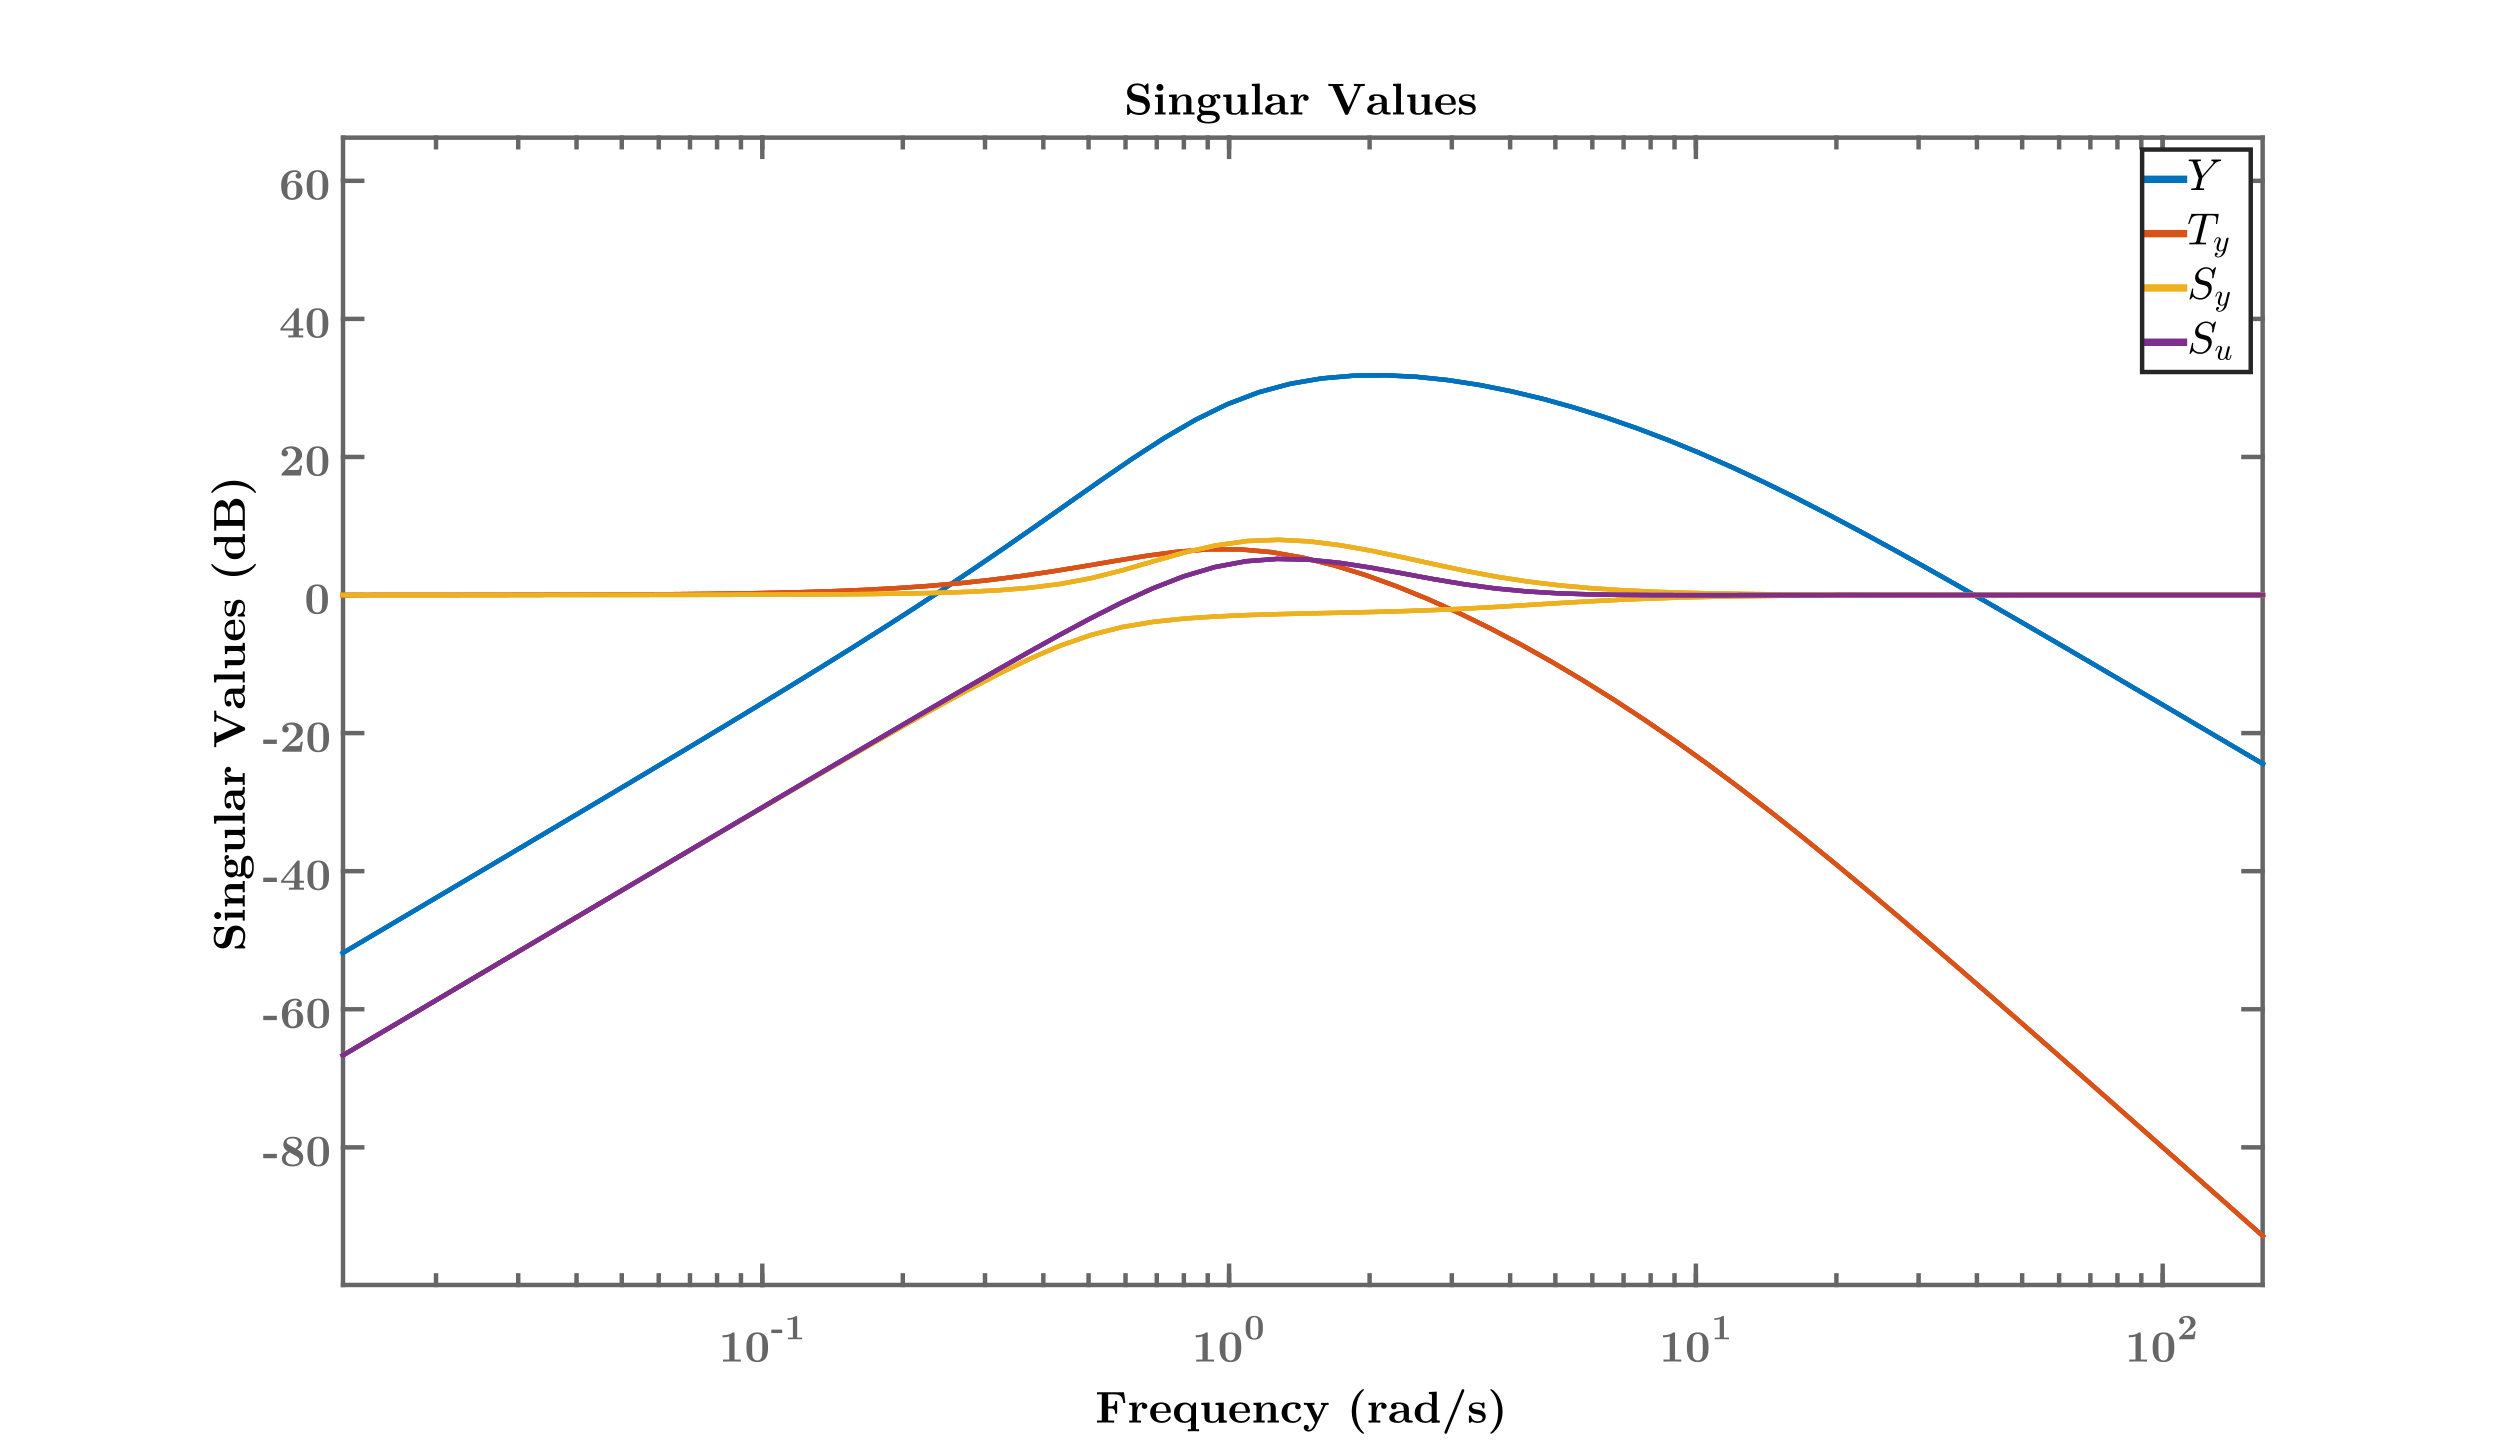 <?xml version="1.0"?>
<!DOCTYPE svg PUBLIC '-//W3C//DTD SVG 1.0//EN'
          'http://www.w3.org/TR/2001/REC-SVG-20010904/DTD/svg10.dtd'>
<svg xmlns:xlink="http://www.w3.org/1999/xlink" style="fill-opacity:1; color-rendering:auto; color-interpolation:auto; text-rendering:auto; stroke:black; stroke-linecap:square; stroke-miterlimit:10; shape-rendering:auto; stroke-opacity:1; fill:black; stroke-dasharray:none; font-weight:normal; stroke-width:1; font-family:'Dialog'; font-style:normal; stroke-linejoin:miter; font-size:12px; stroke-dashoffset:0; image-rendering:auto;" width="1680" height="970" xmlns="http://www.w3.org/2000/svg"
><rect width="100%" height="100%" fill="#333333" stroke="none"/><!--Generated by the Batik Graphics2D SVG Generator--><defs id="genericDefs"
  /><g
  ><defs id="defs1"
    ><clipPath clipPathUnits="userSpaceOnUse" id="clipPath1"
      ><path d="M0 0 L1680 0 L1680 970 L0 970 L0 0 Z"
      /></clipPath
    ></defs
    ><g style="fill:white; stroke:white;"
    ><rect x="0" y="0" width="1680" style="clip-path:url(#clipPath1); stroke:none;" height="970"
    /></g
    ><g style="fill:white; text-rendering:optimizeSpeed; color-rendering:optimizeSpeed; image-rendering:optimizeSpeed; shape-rendering:crispEdges; stroke:white; color-interpolation:sRGB;"
    ><rect x="0" width="1680" height="970" y="0" style="stroke:none;"
      /><path style="stroke:none;" d="M230.5 863.5 L1520.5 863.5 L1520.5 92.5 L230.5 92.5 Z"
    /></g
    ><g style="fill:rgb(102,102,102); text-rendering:geometricPrecision; image-rendering:optimizeQuality; color-rendering:optimizeQuality; stroke-linejoin:round; stroke:rgb(102,102,102); color-interpolation:linearRGB; stroke-width:3;"
    ><line y2="863.5" style="fill:none;" x1="230.5" x2="1520.5" y1="863.5"
      /><line y2="92.5" style="fill:none;" x1="230.5" x2="1520.5" y1="92.5"
      /><line y2="850.6" style="fill:none;" x1="512.262" x2="512.262" y1="863.5"
      /><line y2="850.6" style="fill:none;" x1="825.947" x2="825.947" y1="863.5"
      /><line y2="850.6" style="fill:none;" x1="1139.632" x2="1139.632" y1="863.5"
      /><line y2="850.6" style="fill:none;" x1="1453.318" x2="1453.318" y1="863.5"
      /><line y2="105.4" style="fill:none;" x1="512.262" x2="512.262" y1="92.5"
      /><line y2="105.4" style="fill:none;" x1="825.947" x2="825.947" y1="92.5"
      /><line y2="105.4" style="fill:none;" x1="1139.632" x2="1139.632" y1="92.5"
      /><line y2="105.4" style="fill:none;" x1="1453.318" x2="1453.318" y1="92.5"
      /><line y2="857.05" style="fill:none;" x1="293.005" x2="293.005" y1="863.5"
      /><line y2="857.05" style="fill:none;" x1="348.243" x2="348.243" y1="863.5"
      /><line y2="857.05" style="fill:none;" x1="387.434" x2="387.434" y1="863.5"
      /><line y2="857.05" style="fill:none;" x1="417.833" x2="417.833" y1="863.5"
      /><line y2="857.05" style="fill:none;" x1="442.671" x2="442.671" y1="863.5"
      /><line y2="857.05" style="fill:none;" x1="463.672" x2="463.672" y1="863.5"
      /><line y2="857.05" style="fill:none;" x1="481.863" x2="481.863" y1="863.5"
      /><line y2="857.05" style="fill:none;" x1="497.909" x2="497.909" y1="863.5"
      /><line y2="857.05" style="fill:none;" x1="512.262" x2="512.262" y1="863.5"
      /><line y2="857.05" style="fill:none;" x1="606.691" x2="606.691" y1="863.5"
      /><line y2="857.05" style="fill:none;" x1="661.928" x2="661.928" y1="863.5"
      /><line y2="857.05" style="fill:none;" x1="701.119" x2="701.119" y1="863.5"
      /><line y2="857.05" style="fill:none;" x1="731.519" x2="731.519" y1="863.5"
      /><line y2="857.05" style="fill:none;" x1="756.356" x2="756.356" y1="863.5"
      /><line y2="857.05" style="fill:none;" x1="777.357" x2="777.357" y1="863.5"
      /><line y2="857.05" style="fill:none;" x1="795.548" x2="795.548" y1="863.5"
      /><line y2="857.05" style="fill:none;" x1="811.594" x2="811.594" y1="863.5"
      /><line y2="857.05" style="fill:none;" x1="825.947" x2="825.947" y1="863.5"
      /><line y2="857.05" style="fill:none;" x1="920.376" x2="920.376" y1="863.5"
      /><line y2="857.05" style="fill:none;" x1="975.613" x2="975.613" y1="863.5"
      /><line y2="857.05" style="fill:none;" x1="1014.804" x2="1014.804" y1="863.5"
      /><line y2="857.05" style="fill:none;" x1="1045.204" x2="1045.204" y1="863.5"
      /><line y2="857.05" style="fill:none;" x1="1070.042" x2="1070.042" y1="863.5"
      /><line y2="857.05" style="fill:none;" x1="1091.042" x2="1091.042" y1="863.5"
      /><line y2="857.05" style="fill:none;" x1="1109.233" x2="1109.233" y1="863.5"
      /><line y2="857.05" style="fill:none;" x1="1125.279" x2="1125.279" y1="863.5"
      /><line y2="857.05" style="fill:none;" x1="1139.632" x2="1139.632" y1="863.5"
      /><line y2="857.05" style="fill:none;" x1="1234.061" x2="1234.061" y1="863.5"
      /><line y2="857.05" style="fill:none;" x1="1289.298" x2="1289.298" y1="863.5"
      /><line y2="857.05" style="fill:none;" x1="1328.49" x2="1328.49" y1="863.5"
      /><line y2="857.05" style="fill:none;" x1="1358.889" x2="1358.889" y1="863.5"
      /><line y2="857.05" style="fill:none;" x1="1383.727" x2="1383.727" y1="863.5"
      /><line y2="857.05" style="fill:none;" x1="1404.727" x2="1404.727" y1="863.5"
      /><line y2="857.05" style="fill:none;" x1="1422.918" x2="1422.918" y1="863.5"
      /><line y2="857.05" style="fill:none;" x1="1438.964" x2="1438.964" y1="863.5"
      /><line y2="857.05" style="fill:none;" x1="1453.318" x2="1453.318" y1="863.5"
      /><line y2="98.95" style="fill:none;" x1="293.005" x2="293.005" y1="92.5"
      /><line y2="98.95" style="fill:none;" x1="348.243" x2="348.243" y1="92.5"
      /><line y2="98.95" style="fill:none;" x1="387.434" x2="387.434" y1="92.5"
      /><line y2="98.95" style="fill:none;" x1="417.833" x2="417.833" y1="92.5"
      /><line y2="98.95" style="fill:none;" x1="442.671" x2="442.671" y1="92.5"
      /><line y2="98.95" style="fill:none;" x1="463.672" x2="463.672" y1="92.5"
      /><line y2="98.95" style="fill:none;" x1="481.863" x2="481.863" y1="92.5"
      /><line y2="98.95" style="fill:none;" x1="497.909" x2="497.909" y1="92.5"
      /><line y2="98.95" style="fill:none;" x1="512.262" x2="512.262" y1="92.5"
      /><line y2="98.95" style="fill:none;" x1="606.691" x2="606.691" y1="92.5"
      /><line y2="98.95" style="fill:none;" x1="661.928" x2="661.928" y1="92.5"
      /><line y2="98.95" style="fill:none;" x1="701.119" x2="701.119" y1="92.5"
      /><line y2="98.95" style="fill:none;" x1="731.519" x2="731.519" y1="92.5"
      /><line y2="98.95" style="fill:none;" x1="756.356" x2="756.356" y1="92.5"
      /><line y2="98.95" style="fill:none;" x1="777.357" x2="777.357" y1="92.5"
      /><line y2="98.95" style="fill:none;" x1="795.548" x2="795.548" y1="92.5"
      /><line y2="98.95" style="fill:none;" x1="811.594" x2="811.594" y1="92.5"
      /><line y2="98.95" style="fill:none;" x1="825.947" x2="825.947" y1="92.5"
      /><line y2="98.95" style="fill:none;" x1="920.376" x2="920.376" y1="92.5"
      /><line y2="98.95" style="fill:none;" x1="975.613" x2="975.613" y1="92.5"
      /><line y2="98.95" style="fill:none;" x1="1014.804" x2="1014.804" y1="92.5"
      /><line y2="98.95" style="fill:none;" x1="1045.204" x2="1045.204" y1="92.5"
      /><line y2="98.95" style="fill:none;" x1="1070.042" x2="1070.042" y1="92.5"
      /><line y2="98.95" style="fill:none;" x1="1091.042" x2="1091.042" y1="92.5"
      /><line y2="98.95" style="fill:none;" x1="1109.233" x2="1109.233" y1="92.5"
      /><line y2="98.95" style="fill:none;" x1="1125.279" x2="1125.279" y1="92.5"
      /><line y2="98.95" style="fill:none;" x1="1139.632" x2="1139.632" y1="92.5"
      /><line y2="98.95" style="fill:none;" x1="1234.061" x2="1234.061" y1="92.5"
      /><line y2="98.95" style="fill:none;" x1="1289.298" x2="1289.298" y1="92.5"
      /><line y2="98.95" style="fill:none;" x1="1328.49" x2="1328.49" y1="92.5"
      /><line y2="98.95" style="fill:none;" x1="1358.889" x2="1358.889" y1="92.5"
      /><line y2="98.95" style="fill:none;" x1="1383.727" x2="1383.727" y1="92.5"
      /><line y2="98.95" style="fill:none;" x1="1404.727" x2="1404.727" y1="92.5"
      /><line y2="98.95" style="fill:none;" x1="1422.918" x2="1422.918" y1="92.5"
      /><line y2="98.95" style="fill:none;" x1="1438.964" x2="1438.964" y1="92.5"
      /><line y2="98.95" style="fill:none;" x1="1453.318" x2="1453.318" y1="92.5"
    /></g
    ><g transform="translate(483,915)" style="font-size:30px; fill:rgb(102,102,102); text-rendering:geometricPrecision; image-rendering:optimizeQuality; color-rendering:optimizeQuality; font-family:'Latin Modern Roman'; stroke:rgb(102,102,102); color-interpolation:linearRGB; font-weight:bold;"
    ><path style="stroke:none;" d="M14.82 0 L14.82 -1.41 L10.62 -1.41 L10.62 -18.69 C10.62 -19.35 10.62 -19.65 9.84 -19.65 C9.51 -19.65 9.45 -19.65 9.18 -19.44 C6.87 -17.73 3.78 -17.73 3.15 -17.73 L2.55 -17.73 L2.55 -16.32 L3.15 -16.32 C3.63 -16.32 5.28 -16.35 7.05 -16.92 L7.05 -1.41 L2.88 -1.41 L2.88 0 C4.2 -0.09 7.38 -0.09 8.85 -0.09 C10.32 -0.09 13.5 -0.09 14.82 0 ZM33.12 -9.57 C33.12 -12.48 33.09 -19.65 25.86 -19.65 C18.63 -19.65 18.6 -12.51 18.6 -9.57 C18.6 -6.6 18.63 0.33 25.86 0.33 C33.06 0.33 33.12 -6.57 33.12 -9.57 ZM29.28 -9.93 C29.28 -8.25 29.28 -5.52 29.07 -3.96 C28.65 -1.17 26.76 -0.75 25.86 -0.75 C24.78 -0.75 23.1 -1.41 22.71 -3.6 C22.44 -5.16 22.44 -8.28 22.44 -9.93 C22.44 -12.09 22.44 -14.04 22.68 -15.6 C23.04 -18.27 25.14 -18.57 25.86 -18.57 C26.97 -18.57 28.2 -18 28.77 -16.68 C29.28 -15.57 29.28 -12.39 29.28 -9.93 Z"
    /></g
    ><g transform="translate(518,900)" style="font-size:24px; fill:rgb(102,102,102); text-rendering:geometricPrecision; image-rendering:optimizeQuality; color-rendering:optimizeQuality; font-family:'Latin Modern Roman'; stroke:rgb(102,102,102); color-interpolation:linearRGB; font-weight:bold;"
    ><path style="stroke:none;" d="M7.632 -4.176 L7.632 -6.504 L0.312 -6.504 L0.312 -4.176 ZM21.048 0 L21.048 -1.128 L17.688 -1.128 L17.688 -14.952 C17.688 -15.48 17.688 -15.72 17.064 -15.72 C16.8 -15.72 16.752 -15.72 16.536 -15.552 C14.688 -14.184 12.216 -14.184 11.712 -14.184 L11.232 -14.184 L11.232 -13.056 L11.712 -13.056 C12.096 -13.056 13.416 -13.08 14.832 -13.536 L14.832 -1.128 L11.496 -1.128 L11.496 0 C12.552 -0.072 15.096 -0.072 16.272 -0.072 C17.448 -0.072 19.992 -0.072 21.048 0 Z"
    /></g
    ><g transform="translate(801,915)" style="font-size:30px; fill:rgb(102,102,102); text-rendering:geometricPrecision; image-rendering:optimizeQuality; color-rendering:optimizeQuality; font-family:'Latin Modern Roman'; stroke:rgb(102,102,102); color-interpolation:linearRGB; font-weight:bold;"
    ><path style="stroke:none;" d="M14.82 0 L14.82 -1.41 L10.62 -1.41 L10.62 -18.69 C10.62 -19.35 10.62 -19.65 9.84 -19.65 C9.51 -19.65 9.45 -19.65 9.18 -19.44 C6.87 -17.73 3.78 -17.73 3.15 -17.73 L2.55 -17.73 L2.55 -16.32 L3.15 -16.32 C3.63 -16.32 5.28 -16.35 7.05 -16.92 L7.05 -1.41 L2.88 -1.41 L2.88 0 C4.2 -0.09 7.38 -0.09 8.85 -0.09 C10.32 -0.09 13.5 -0.09 14.82 0 ZM33.12 -9.57 C33.12 -12.48 33.09 -19.65 25.86 -19.65 C18.63 -19.65 18.6 -12.51 18.6 -9.57 C18.6 -6.6 18.63 0.33 25.86 0.33 C33.06 0.33 33.12 -6.57 33.12 -9.57 ZM29.28 -9.93 C29.28 -8.25 29.28 -5.52 29.07 -3.96 C28.65 -1.17 26.76 -0.75 25.86 -0.75 C24.78 -0.75 23.1 -1.41 22.71 -3.6 C22.44 -5.16 22.44 -8.28 22.44 -9.93 C22.44 -12.09 22.44 -14.04 22.68 -15.6 C23.04 -18.27 25.14 -18.57 25.86 -18.57 C26.97 -18.57 28.2 -18 28.77 -16.68 C29.28 -15.57 29.28 -12.39 29.28 -9.93 Z"
    /></g
    ><g transform="translate(836,900)" style="font-size:24px; fill:rgb(102,102,102); text-rendering:geometricPrecision; image-rendering:optimizeQuality; color-rendering:optimizeQuality; font-family:'Latin Modern Roman'; stroke:rgb(102,102,102); color-interpolation:linearRGB; font-weight:bold;"
    ><path style="stroke:none;" d="M12.696 -7.656 C12.696 -9.984 12.672 -15.72 6.888 -15.72 C1.104 -15.72 1.08 -10.008 1.08 -7.656 C1.08 -5.28 1.104 0.264 6.888 0.264 C12.648 0.264 12.696 -5.256 12.696 -7.656 ZM9.624 -7.944 C9.624 -6.6 9.624 -4.416 9.456 -3.168 C9.12 -0.936 7.608 -0.6 6.888 -0.6 C6.024 -0.6 4.68 -1.128 4.368 -2.88 C4.152 -4.128 4.152 -6.624 4.152 -7.944 C4.152 -9.672 4.152 -11.232 4.344 -12.48 C4.632 -14.616 6.312 -14.856 6.888 -14.856 C7.776 -14.856 8.76 -14.4 9.216 -13.344 C9.624 -12.456 9.624 -9.912 9.624 -7.944 Z"
    /></g
    ><g transform="translate(1115,915)" style="font-size:30px; fill:rgb(102,102,102); text-rendering:geometricPrecision; image-rendering:optimizeQuality; color-rendering:optimizeQuality; font-family:'Latin Modern Roman'; stroke:rgb(102,102,102); color-interpolation:linearRGB; font-weight:bold;"
    ><path style="stroke:none;" d="M14.82 0 L14.82 -1.41 L10.62 -1.41 L10.62 -18.69 C10.62 -19.35 10.62 -19.65 9.84 -19.65 C9.51 -19.65 9.45 -19.65 9.18 -19.44 C6.87 -17.73 3.78 -17.73 3.15 -17.73 L2.55 -17.73 L2.55 -16.32 L3.15 -16.32 C3.63 -16.32 5.28 -16.35 7.05 -16.92 L7.05 -1.41 L2.88 -1.41 L2.88 0 C4.2 -0.09 7.38 -0.09 8.85 -0.09 C10.32 -0.09 13.5 -0.09 14.82 0 ZM33.12 -9.57 C33.12 -12.48 33.09 -19.65 25.86 -19.65 C18.63 -19.65 18.6 -12.51 18.6 -9.57 C18.6 -6.6 18.63 0.33 25.86 0.33 C33.06 0.33 33.12 -6.57 33.12 -9.57 ZM29.28 -9.93 C29.28 -8.25 29.28 -5.52 29.07 -3.96 C28.65 -1.17 26.76 -0.75 25.86 -0.75 C24.78 -0.75 23.1 -1.41 22.71 -3.6 C22.44 -5.16 22.44 -8.28 22.44 -9.93 C22.44 -12.09 22.44 -14.04 22.68 -15.6 C23.04 -18.27 25.14 -18.57 25.86 -18.57 C26.97 -18.57 28.2 -18 28.77 -16.68 C29.28 -15.57 29.28 -12.39 29.28 -9.93 Z"
    /></g
    ><g transform="translate(1150,900)" style="font-size:24px; fill:rgb(102,102,102); text-rendering:geometricPrecision; image-rendering:optimizeQuality; color-rendering:optimizeQuality; font-family:'Latin Modern Roman'; stroke:rgb(102,102,102); color-interpolation:linearRGB; font-weight:bold;"
    ><path style="stroke:none;" d="M11.856 0 L11.856 -1.128 L8.496 -1.128 L8.496 -14.952 C8.496 -15.48 8.496 -15.72 7.872 -15.72 C7.608 -15.72 7.56 -15.72 7.344 -15.552 C5.496 -14.184 3.024 -14.184 2.52 -14.184 L2.04 -14.184 L2.04 -13.056 L2.52 -13.056 C2.904 -13.056 4.224 -13.08 5.64 -13.536 L5.64 -1.128 L2.304 -1.128 L2.304 0 C3.36 -0.072 5.904 -0.072 7.08 -0.072 C8.256 -0.072 10.8 -0.072 11.856 0 Z"
    /></g
    ><g transform="translate(1428,915)" style="font-size:30px; fill:rgb(102,102,102); text-rendering:geometricPrecision; image-rendering:optimizeQuality; color-rendering:optimizeQuality; font-family:'Latin Modern Roman'; stroke:rgb(102,102,102); color-interpolation:linearRGB; font-weight:bold;"
    ><path style="stroke:none;" d="M14.82 0 L14.82 -1.41 L10.62 -1.41 L10.62 -18.69 C10.62 -19.35 10.62 -19.65 9.84 -19.65 C9.51 -19.65 9.45 -19.65 9.18 -19.44 C6.87 -17.73 3.78 -17.73 3.15 -17.73 L2.55 -17.73 L2.55 -16.32 L3.15 -16.32 C3.63 -16.32 5.28 -16.35 7.05 -16.92 L7.05 -1.41 L2.88 -1.41 L2.88 0 C4.2 -0.09 7.38 -0.09 8.85 -0.09 C10.32 -0.09 13.5 -0.09 14.82 0 ZM33.12 -9.57 C33.12 -12.48 33.09 -19.65 25.86 -19.65 C18.63 -19.65 18.6 -12.51 18.6 -9.57 C18.6 -6.6 18.63 0.33 25.86 0.33 C33.06 0.33 33.12 -6.57 33.12 -9.57 ZM29.28 -9.93 C29.28 -8.25 29.28 -5.52 29.07 -3.96 C28.65 -1.17 26.76 -0.75 25.86 -0.75 C24.78 -0.75 23.1 -1.41 22.71 -3.6 C22.44 -5.16 22.44 -8.28 22.44 -9.93 C22.44 -12.09 22.44 -14.04 22.68 -15.6 C23.04 -18.27 25.14 -18.57 25.86 -18.57 C26.97 -18.57 28.2 -18 28.77 -16.68 C29.28 -15.57 29.28 -12.39 29.28 -9.93 Z"
    /></g
    ><g transform="translate(1463,900)" style="font-size:24px; fill:rgb(102,102,102); text-rendering:geometricPrecision; image-rendering:optimizeQuality; color-rendering:optimizeQuality; font-family:'Latin Modern Roman'; stroke:rgb(102,102,102); color-interpolation:linearRGB; font-weight:bold;"
    ><path style="stroke:none;" d="M12.408 -5.328 L11.28 -5.328 C11.208 -4.848 10.992 -3.312 10.656 -3.144 C10.392 -3 8.592 -3 8.208 -3 L4.68 -3 C5.808 -3.936 7.056 -4.968 8.136 -5.76 C10.872 -7.776 12.408 -8.904 12.408 -11.184 C12.408 -13.944 9.912 -15.72 6.528 -15.72 C3.624 -15.72 1.368 -14.232 1.368 -12.072 C1.368 -10.656 2.52 -10.296 3.096 -10.296 C3.864 -10.296 4.824 -10.824 4.824 -12.024 C4.824 -13.272 3.816 -13.656 3.456 -13.752 C4.152 -14.328 5.064 -14.592 5.928 -14.592 C7.992 -14.592 9.096 -12.96 9.096 -11.16 C9.096 -9.504 8.184 -7.872 6.504 -6.168 L1.68 -1.248 C1.368 -0.96 1.368 -0.912 1.368 -0.432 L1.368 0 L11.664 0 Z"
    /></g
    ><g style="fill:rgb(102,102,102); text-rendering:geometricPrecision; image-rendering:optimizeQuality; color-rendering:optimizeQuality; stroke-linejoin:round; stroke:rgb(102,102,102); color-interpolation:linearRGB; stroke-width:3;"
    ><line y2="92.5" style="fill:none;" x1="230.5" x2="230.5" y1="863.5"
      /><line y2="92.5" style="fill:none;" x1="1520.5" x2="1520.5" y1="863.5"
      /><line y2="771.015" style="fill:none;" x1="230.5" x2="243.4" y1="771.015"
      /><line y2="678.227" style="fill:none;" x1="230.5" x2="243.4" y1="678.227"
      /><line y2="585.44" style="fill:none;" x1="230.5" x2="243.4" y1="585.44"
      /><line y2="492.653" style="fill:none;" x1="230.5" x2="243.4" y1="492.653"
      /><line y2="399.866" style="fill:none;" x1="230.5" x2="243.4" y1="399.866"
      /><line y2="307.079" style="fill:none;" x1="230.5" x2="243.4" y1="307.079"
      /><line y2="214.292" style="fill:none;" x1="230.5" x2="243.4" y1="214.292"
      /><line y2="121.504" style="fill:none;" x1="230.5" x2="243.4" y1="121.504"
      /><line y2="771.015" style="fill:none;" x1="1520.5" x2="1507.6" y1="771.015"
      /><line y2="678.227" style="fill:none;" x1="1520.5" x2="1507.6" y1="678.227"
      /><line y2="585.44" style="fill:none;" x1="1520.5" x2="1507.6" y1="585.44"
      /><line y2="492.653" style="fill:none;" x1="1520.5" x2="1507.6" y1="492.653"
      /><line y2="399.866" style="fill:none;" x1="1520.5" x2="1507.6" y1="399.866"
      /><line y2="307.079" style="fill:none;" x1="1520.5" x2="1507.6" y1="307.079"
      /><line y2="214.292" style="fill:none;" x1="1520.5" x2="1507.6" y1="214.292"
      /><line y2="121.504" style="fill:none;" x1="1520.5" x2="1507.6" y1="121.504"
    /></g
    ><g transform="translate(222.5,771.015)" style="font-size:30px; fill:rgb(102,102,102); text-rendering:geometricPrecision; image-rendering:optimizeQuality; color-rendering:optimizeQuality; font-family:'Latin Modern Roman'; stroke:rgb(102,102,102); color-interpolation:linearRGB; font-weight:bold;"
    ><path style="stroke:none;" d="M-36.46 7.28 L-36.46 4.37 L-45.61 4.37 L-45.61 7.28 ZM-18.73 6.89 C-18.73 3.65 -21.25 2.24 -22.72 1.4 C-20.62 0.32 -19.69 -1 -19.69 -2.74 C-19.69 -5.8 -22.42 -7.15 -25.84 -7.15 C-30.01 -7.15 -32.11 -4.78 -32.11 -1.9 C-32.11 -0.58 -31.57 1.31 -29.23 2.63 C-31.75 3.74 -33.07 5.45 -33.07 7.67 C-33.07 11.3 -29.83 12.83 -25.96 12.83 C-21.16 12.83 -18.73 10.19 -18.73 6.89 ZM-21.94 -2.71 C-21.94 -1.24 -22.72 -0.22 -24.04 0.65 L-28.54 -1.87 C-29.02 -2.14 -29.86 -2.65 -29.86 -3.67 C-29.86 -5.77 -27.16 -5.98 -25.96 -5.98 C-23.44 -5.98 -21.94 -4.75 -21.94 -2.71 ZM-21.31 8.54 C-21.31 11.06 -24.13 11.54 -25.84 11.54 C-28.78 11.54 -30.49 10.01 -30.49 7.67 C-30.49 5.33 -28.9 4.04 -27.85 3.44 L-23.74 5.72 C-22.42 6.47 -21.31 7.1 -21.31 8.54 ZM-1.39 2.93 C-1.39 0.02 -1.42 -7.15 -8.65 -7.15 C-15.88 -7.15 -15.91 -0.01 -15.91 2.93 C-15.91 5.9 -15.88 12.83 -8.65 12.83 C-1.45 12.83 -1.39 5.93 -1.39 2.93 ZM-5.23 2.57 C-5.23 4.25 -5.23 6.98 -5.44 8.54 C-5.86 11.33 -7.75 11.75 -8.65 11.75 C-9.73 11.75 -11.41 11.09 -11.8 8.9 C-12.07 7.34 -12.07 4.22 -12.07 2.57 C-12.07 0.41 -12.07 -1.54 -11.83 -3.1 C-11.47 -5.77 -9.37 -6.07 -8.65 -6.07 C-7.54 -6.07 -6.31 -5.5 -5.74 -4.18 C-5.23 -3.07 -5.23 0.11 -5.23 2.57 Z"
    /></g
    ><g transform="translate(222.5,678.227)" style="font-size:30px; fill:rgb(102,102,102); text-rendering:geometricPrecision; image-rendering:optimizeQuality; color-rendering:optimizeQuality; font-family:'Latin Modern Roman'; stroke:rgb(102,102,102); color-interpolation:linearRGB; font-weight:bold;"
    ><path style="stroke:none;" d="M-36.46 7.28 L-36.46 4.37 L-45.61 4.37 L-45.61 7.28 ZM-18.73 6.35 C-18.73 2.15 -21.76 -0.04 -25.39 -0.04 C-26.05 -0.04 -27.73 -0.04 -28.99 2.24 L-28.99 1.67 C-28.99 -1.75 -28.36 -3.04 -28.15 -3.49 C-27.43 -4.9 -25.81 -5.98 -23.98 -5.98 C-23.44 -5.98 -22.42 -5.89 -21.73 -5.2 C-22.81 -5.05 -23.35 -4.24 -23.35 -3.34 C-23.35 -2.32 -22.66 -1.48 -21.49 -1.48 C-20.32 -1.48 -19.6 -2.26 -19.6 -3.4 C-19.6 -5.26 -20.86 -7.15 -24.04 -7.15 C-28.12 -7.15 -33.07 -4.57 -33.07 2.99 C-33.07 5.36 -32.8 7.76 -31.57 9.83 C-30.16 12.11 -27.88 12.83 -25.78 12.83 C-21.61 12.83 -18.73 10.37 -18.73 6.35 ZM-22.81 6.29 C-22.81 9.32 -22.81 11.54 -25.84 11.54 C-27.4 11.54 -28.21 10.37 -28.45 9.89 C-28.93 8.93 -28.93 6.74 -28.93 6.2 C-28.93 2.45 -27.31 1.04 -25.66 1.04 C-22.81 1.04 -22.81 3.29 -22.81 6.29 ZM-1.39 2.93 C-1.39 0.02 -1.42 -7.15 -8.65 -7.15 C-15.88 -7.15 -15.91 -0.01 -15.91 2.93 C-15.91 5.9 -15.88 12.83 -8.65 12.83 C-1.45 12.83 -1.39 5.93 -1.39 2.93 ZM-5.23 2.57 C-5.23 4.25 -5.23 6.98 -5.44 8.54 C-5.86 11.33 -7.75 11.75 -8.65 11.75 C-9.73 11.75 -11.41 11.09 -11.8 8.9 C-12.07 7.34 -12.07 4.22 -12.07 2.57 C-12.07 0.41 -12.07 -1.54 -11.83 -3.1 C-11.47 -5.77 -9.37 -6.07 -8.65 -6.07 C-7.54 -6.07 -6.31 -5.5 -5.74 -4.18 C-5.23 -3.07 -5.23 0.11 -5.23 2.57 Z"
    /></g
    ><g transform="translate(222.5,585.44)" style="font-size:30px; fill:rgb(102,102,102); text-rendering:geometricPrecision; image-rendering:optimizeQuality; color-rendering:optimizeQuality; font-family:'Latin Modern Roman'; stroke:rgb(102,102,102); color-interpolation:linearRGB; font-weight:bold;"
    ><path style="stroke:none;" d="M-36.46 7.28 L-36.46 4.37 L-45.61 4.37 L-45.61 7.28 ZM-18.25 12.5 L-18.25 11.09 L-21.16 11.09 L-21.16 7.82 L-18.25 7.82 L-18.25 6.41 L-21.16 6.41 L-21.16 -6.22 C-21.16 -7.03 -21.22 -7.18 -22.06 -7.18 C-22.69 -7.18 -22.72 -7.15 -23.08 -6.7 L-33.55 6.41 L-33.55 7.82 L-24.91 7.82 L-24.91 11.09 L-28.27 11.09 L-28.27 12.5 C-27.13 12.41 -24.4 12.41 -23.11 12.41 C-21.91 12.41 -19.3 12.41 -18.25 12.5 ZM-24.58 6.41 L-31.99 6.41 L-24.58 -2.89 ZM-1.39 2.93 C-1.39 0.02 -1.42 -7.15 -8.65 -7.15 C-15.88 -7.15 -15.91 -0.01 -15.91 2.93 C-15.91 5.9 -15.88 12.83 -8.65 12.83 C-1.45 12.83 -1.39 5.93 -1.39 2.93 ZM-5.23 2.57 C-5.23 4.25 -5.23 6.98 -5.44 8.54 C-5.86 11.33 -7.75 11.75 -8.65 11.75 C-9.73 11.75 -11.41 11.09 -11.8 8.9 C-12.07 7.34 -12.07 4.22 -12.07 2.57 C-12.07 0.41 -12.07 -1.54 -11.83 -3.1 C-11.47 -5.77 -9.37 -6.07 -8.65 -6.07 C-7.54 -6.07 -6.31 -5.5 -5.74 -4.18 C-5.23 -3.07 -5.23 0.11 -5.23 2.57 Z"
    /></g
    ><g transform="translate(222.5,492.653)" style="font-size:30px; fill:rgb(102,102,102); text-rendering:geometricPrecision; image-rendering:optimizeQuality; color-rendering:optimizeQuality; font-family:'Latin Modern Roman'; stroke:rgb(102,102,102); color-interpolation:linearRGB; font-weight:bold;"
    ><path style="stroke:none;" d="M-36.46 7.28 L-36.46 4.37 L-45.61 4.37 L-45.61 7.28 ZM-19 5.84 L-20.41 5.84 C-20.5 6.44 -20.77 8.36 -21.19 8.57 C-21.52 8.75 -23.77 8.75 -24.25 8.75 L-28.66 8.75 C-27.25 7.58 -25.69 6.29 -24.34 5.3 C-20.92 2.78 -19 1.37 -19 -1.48 C-19 -4.93 -22.12 -7.15 -26.35 -7.15 C-29.98 -7.15 -32.8 -5.29 -32.8 -2.59 C-32.8 -0.82 -31.36 -0.37 -30.64 -0.37 C-29.68 -0.37 -28.48 -1.03 -28.48 -2.53 C-28.48 -4.09 -29.74 -4.57 -30.19 -4.69 C-29.32 -5.41 -28.18 -5.74 -27.1 -5.74 C-24.52 -5.74 -23.14 -3.7 -23.14 -1.45 C-23.14 0.62 -24.28 2.66 -26.38 4.79 L-32.41 10.94 C-32.8 11.3 -32.8 11.36 -32.8 11.96 L-32.8 12.5 L-19.93 12.5 ZM-1.39 2.93 C-1.39 0.02 -1.42 -7.15 -8.65 -7.15 C-15.88 -7.15 -15.91 -0.01 -15.91 2.93 C-15.91 5.9 -15.88 12.83 -8.65 12.83 C-1.45 12.83 -1.39 5.93 -1.39 2.93 ZM-5.23 2.57 C-5.23 4.25 -5.23 6.98 -5.44 8.54 C-5.86 11.33 -7.75 11.75 -8.65 11.75 C-9.73 11.75 -11.41 11.09 -11.8 8.9 C-12.07 7.34 -12.07 4.22 -12.07 2.57 C-12.07 0.41 -12.07 -1.54 -11.83 -3.1 C-11.47 -5.77 -9.37 -6.07 -8.65 -6.07 C-7.54 -6.07 -6.31 -5.5 -5.74 -4.18 C-5.23 -3.07 -5.23 0.11 -5.23 2.57 Z"
    /></g
    ><g transform="translate(222.5,399.866)" style="font-size:30px; fill:rgb(102,102,102); text-rendering:geometricPrecision; image-rendering:optimizeQuality; color-rendering:optimizeQuality; font-family:'Latin Modern Roman'; stroke:rgb(102,102,102); color-interpolation:linearRGB; font-weight:bold;"
    ><path style="stroke:none;" d="M-2.13 2.93 C-2.13 0.02 -2.16 -7.15 -9.39 -7.15 C-16.62 -7.15 -16.65 -0.01 -16.65 2.93 C-16.65 5.9 -16.62 12.83 -9.39 12.83 C-2.19 12.83 -2.13 5.93 -2.13 2.93 ZM-5.97 2.57 C-5.97 4.25 -5.97 6.98 -6.18 8.54 C-6.6 11.33 -8.49 11.75 -9.39 11.75 C-10.47 11.75 -12.15 11.09 -12.54 8.9 C-12.81 7.34 -12.81 4.22 -12.81 2.57 C-12.81 0.41 -12.81 -1.54 -12.57 -3.1 C-12.21 -5.77 -10.11 -6.07 -9.39 -6.07 C-8.28 -6.07 -7.05 -5.5 -6.48 -4.18 C-5.97 -3.07 -5.97 0.11 -5.97 2.57 Z"
    /></g
    ><g transform="translate(222.5,307.079)" style="font-size:30px; fill:rgb(102,102,102); text-rendering:geometricPrecision; image-rendering:optimizeQuality; color-rendering:optimizeQuality; font-family:'Latin Modern Roman'; stroke:rgb(102,102,102); color-interpolation:linearRGB; font-weight:bold;"
    ><path style="stroke:none;" d="M-19.49 5.84 L-20.9 5.84 C-20.99 6.44 -21.26 8.36 -21.68 8.57 C-22.01 8.75 -24.26 8.75 -24.74 8.75 L-29.15 8.75 C-27.74 7.58 -26.18 6.29 -24.83 5.3 C-21.41 2.78 -19.49 1.37 -19.49 -1.48 C-19.49 -4.93 -22.61 -7.15 -26.84 -7.15 C-30.47 -7.15 -33.29 -5.29 -33.29 -2.59 C-33.29 -0.82 -31.85 -0.37 -31.13 -0.37 C-30.17 -0.37 -28.97 -1.03 -28.97 -2.53 C-28.97 -4.09 -30.23 -4.57 -30.68 -4.69 C-29.81 -5.41 -28.67 -5.74 -27.59 -5.74 C-25.01 -5.74 -23.63 -3.7 -23.63 -1.45 C-23.63 0.62 -24.77 2.66 -26.87 4.79 L-32.9 10.94 C-33.29 11.3 -33.29 11.36 -33.29 11.96 L-33.29 12.5 L-20.42 12.5 ZM-1.88 2.93 C-1.88 0.02 -1.91 -7.15 -9.14 -7.15 C-16.37 -7.15 -16.4 -0.01 -16.4 2.93 C-16.4 5.9 -16.37 12.83 -9.14 12.83 C-1.94 12.83 -1.88 5.93 -1.88 2.93 ZM-5.72 2.57 C-5.72 4.25 -5.72 6.98 -5.93 8.54 C-6.35 11.33 -8.24 11.75 -9.14 11.75 C-10.22 11.75 -11.9 11.09 -12.29 8.9 C-12.56 7.34 -12.56 4.22 -12.56 2.57 C-12.56 0.41 -12.56 -1.54 -12.32 -3.1 C-11.96 -5.77 -9.86 -6.07 -9.14 -6.07 C-8.03 -6.07 -6.8 -5.5 -6.23 -4.18 C-5.72 -3.07 -5.72 0.11 -5.72 2.57 Z"
    /></g
    ><g transform="translate(222.5,214.292)" style="font-size:30px; fill:rgb(102,102,102); text-rendering:geometricPrecision; image-rendering:optimizeQuality; color-rendering:optimizeQuality; font-family:'Latin Modern Roman'; stroke:rgb(102,102,102); color-interpolation:linearRGB; font-weight:bold;"
    ><path style="stroke:none;" d="M-18.74 12.5 L-18.74 11.09 L-21.65 11.09 L-21.65 7.82 L-18.74 7.82 L-18.74 6.41 L-21.65 6.41 L-21.65 -6.22 C-21.65 -7.03 -21.71 -7.18 -22.55 -7.18 C-23.18 -7.18 -23.21 -7.15 -23.57 -6.7 L-34.04 6.41 L-34.04 7.82 L-25.4 7.82 L-25.4 11.09 L-28.76 11.09 L-28.76 12.5 C-27.62 12.41 -24.89 12.41 -23.6 12.41 C-22.4 12.41 -19.79 12.41 -18.74 12.5 ZM-25.07 6.41 L-32.48 6.41 L-25.07 -2.89 ZM-1.88 2.93 C-1.88 0.02 -1.91 -7.15 -9.14 -7.15 C-16.37 -7.15 -16.4 -0.01 -16.4 2.93 C-16.4 5.9 -16.37 12.83 -9.14 12.83 C-1.94 12.83 -1.88 5.93 -1.88 2.93 ZM-5.72 2.57 C-5.72 4.25 -5.72 6.98 -5.93 8.54 C-6.35 11.33 -8.24 11.75 -9.14 11.75 C-10.22 11.75 -11.9 11.09 -12.29 8.9 C-12.56 7.34 -12.56 4.22 -12.56 2.57 C-12.56 0.41 -12.56 -1.54 -12.32 -3.1 C-11.96 -5.77 -9.86 -6.07 -9.14 -6.07 C-8.03 -6.07 -6.8 -5.5 -6.23 -4.18 C-5.72 -3.07 -5.72 0.11 -5.72 2.57 Z"
    /></g
    ><g transform="translate(222.5,121.504)" style="font-size:30px; fill:rgb(102,102,102); text-rendering:geometricPrecision; image-rendering:optimizeQuality; color-rendering:optimizeQuality; font-family:'Latin Modern Roman'; stroke:rgb(102,102,102); color-interpolation:linearRGB; font-weight:bold;"
    ><path style="stroke:none;" d="M-19.22 6.35 C-19.22 2.15 -22.25 -0.04 -25.88 -0.04 C-26.54 -0.04 -28.22 -0.04 -29.48 2.24 L-29.48 1.67 C-29.48 -1.75 -28.85 -3.04 -28.64 -3.49 C-27.92 -4.9 -26.3 -5.98 -24.47 -5.98 C-23.93 -5.98 -22.91 -5.89 -22.22 -5.2 C-23.3 -5.05 -23.84 -4.24 -23.84 -3.34 C-23.84 -2.32 -23.15 -1.48 -21.98 -1.48 C-20.81 -1.48 -20.09 -2.26 -20.09 -3.4 C-20.09 -5.26 -21.35 -7.15 -24.53 -7.15 C-28.61 -7.15 -33.56 -4.57 -33.56 2.99 C-33.56 5.36 -33.29 7.76 -32.06 9.83 C-30.65 12.11 -28.37 12.83 -26.27 12.83 C-22.1 12.83 -19.22 10.37 -19.22 6.35 ZM-23.3 6.29 C-23.3 9.32 -23.3 11.54 -26.33 11.54 C-27.89 11.54 -28.7 10.37 -28.94 9.89 C-29.42 8.93 -29.42 6.74 -29.42 6.2 C-29.42 2.45 -27.8 1.04 -26.15 1.04 C-23.3 1.04 -23.3 3.29 -23.3 6.29 ZM-1.88 2.93 C-1.88 0.02 -1.91 -7.15 -9.14 -7.15 C-16.37 -7.15 -16.4 -0.01 -16.4 2.93 C-16.4 5.9 -16.37 12.83 -9.14 12.83 C-1.94 12.83 -1.88 5.93 -1.88 2.93 ZM-5.72 2.57 C-5.72 4.25 -5.72 6.98 -5.93 8.54 C-6.35 11.33 -8.24 11.75 -9.14 11.75 C-10.22 11.75 -11.9 11.09 -12.29 8.9 C-12.56 7.34 -12.56 4.22 -12.56 2.57 C-12.56 0.41 -12.56 -1.54 -12.32 -3.1 C-11.96 -5.77 -9.86 -6.07 -9.14 -6.07 C-8.03 -6.07 -6.8 -5.5 -6.23 -4.18 C-5.72 -3.07 -5.72 0.11 -5.72 2.57 Z"
    /></g
    ><g style="stroke-linecap:butt; fill:rgb(0,114,189); text-rendering:geometricPrecision; image-rendering:optimizeQuality; color-rendering:optimizeQuality; stroke-linejoin:round; stroke:rgb(0,114,189); color-interpolation:linearRGB; stroke-width:3;"
    ><path d="M230.346 640.402 L231.004 640.012 L252.203 627.464 L273.403 614.913 L294.603 602.359 L315.802 589.8 L337.002 577.234 L358.201 564.66 L379.401 552.075 L400.6 539.473 L421.8 526.85 L443 514.198 L464.199 501.506 L485.399 488.762 L506.598 475.948 L527.798 463.042 L548.997 450.016 L570.197 436.837 L591.396 423.466 L612.596 409.861 L633.796 395.983 L654.995 381.805 L676.195 367.322 L697.394 352.569 L718.594 337.647 L739.793 322.751 L760.993 308.197 L782.192 294.451 L803.392 282.094 L824.592 271.701 L845.791 263.629 L866.991 257.904 L888.19 254.29 L909.39 252.472 L930.59 252.18 L951.789 253.213 L972.989 255.423 L994.188 258.687 L1015.388 262.905 L1036.587 267.989 L1057.787 273.874 L1078.986 280.51 L1100.186 287.862 L1121.386 295.903 L1142.585 304.604 L1163.785 313.928 L1184.984 323.826 L1206.184 334.237 L1227.383 345.091 L1248.583 356.317 L1269.783 367.847 L1290.982 379.62 L1312.182 391.582 L1333.381 403.689 L1354.581 415.908 L1375.78 428.21 L1396.98 440.575 L1418.179 452.986 L1439.379 465.431 L1460.579 477.902 L1481.778 490.392 L1502.978 502.895 L1520.654 513.329" style="fill:none; fill-rule:evenodd;"
      /><path d="M230.346 640.402 L231.004 640.012 L252.203 627.464 L273.403 614.913 L294.603 602.359 L315.802 589.8 L337.002 577.234 L358.201 564.66 L379.401 552.075 L400.6 539.473 L421.8 526.85 L443 514.198 L464.199 501.506 L485.399 488.762 L506.598 475.948 L527.798 463.042 L548.997 450.016 L570.197 436.837 L591.396 423.466 L612.596 409.861 L633.796 395.983 L654.995 381.805 L676.195 367.322 L697.394 352.569 L718.594 337.647 L739.793 322.751 L760.993 308.197 L782.192 294.451 L803.392 282.094 L824.592 271.701 L845.791 263.629 L866.991 257.904 L888.19 254.29 L909.39 252.472 L930.59 252.18 L951.789 253.213 L972.989 255.423 L994.188 258.687 L1015.388 262.905 L1036.587 267.989 L1057.787 273.874 L1078.986 280.51 L1100.186 287.862 L1121.386 295.903 L1142.585 304.604 L1163.785 313.928 L1184.984 323.826 L1206.184 334.237 L1227.383 345.091 L1248.583 356.317 L1269.783 367.847 L1290.982 379.62 L1312.182 391.582 L1333.381 403.689 L1354.581 415.908 L1375.78 428.21 L1396.98 440.575 L1418.179 452.986 L1439.379 465.431 L1460.579 477.902 L1481.778 490.392 L1502.978 502.895 L1520.654 513.329" style="fill:none; fill-rule:evenodd;"
      /><path d="M230.346 640.402 L231.004 640.012 L252.203 627.464 L273.403 614.913 L294.603 602.359 L315.802 589.8 L337.002 577.234 L358.201 564.66 L379.401 552.075 L400.6 539.473 L421.8 526.85 L443 514.198 L464.199 501.506 L485.399 488.762 L506.598 475.948 L527.798 463.042 L548.997 450.016 L570.197 436.837 L591.396 423.466 L612.596 409.861 L633.796 395.983 L654.995 381.805 L676.195 367.322 L697.394 352.569 L718.594 337.647 L739.793 322.751 L760.993 308.197 L782.192 294.451 L803.392 282.094 L824.592 271.701 L845.791 263.629 L866.991 257.904 L888.19 254.29 L909.39 252.472 L930.59 252.18 L951.789 253.213 L972.989 255.423 L994.188 258.687 L1015.388 262.905 L1036.587 267.989 L1057.787 273.874 L1078.986 280.51 L1100.186 287.862 L1121.386 295.903 L1142.585 304.604 L1163.785 313.928 L1184.984 323.826 L1206.184 334.237 L1227.383 345.091 L1248.583 356.317 L1269.783 367.847 L1290.982 379.62 L1312.182 391.582 L1333.381 403.689 L1354.581 415.908 L1375.78 428.21 L1396.98 440.575 L1418.179 452.986 L1439.379 465.431 L1460.579 477.902 L1481.778 490.392 L1502.978 502.895 L1520.654 513.329" style="fill:none; fill-rule:evenodd;"
      /><path d="M230.346 399.844 L245.685 399.839 L266.668 399.829 L287.652 399.815 L308.635 399.797 L329.619 399.772 L350.603 399.738 L371.587 399.693 L392.57 399.63 L413.554 399.546 L434.538 399.432 L455.521 399.277 L476.505 399.069 L497.489 398.788 L518.472 398.412 L539.456 397.911 L560.44 397.247 L581.423 396.375 L602.407 395.243 L623.391 393.795 L644.374 391.975 L665.358 389.737 L686.342 387.059 L707.325 383.961 L728.309 380.53 L749.293 376.951 L770.276 373.541 L791.26 370.757 L812.244 369.14 L833.227 369.159 L854.211 371.028 L875.195 374.668 L896.178 379.839 L917.162 386.291 L938.146 393.844 L959.129 402.38 L980.113 411.815 L1001.097 422.086 L1022.08 433.134 L1043.064 444.912 L1064.048 457.385 L1085.031 470.527 L1106.015 484.321 L1126.999 498.753 L1147.982 513.8 L1168.966 529.43 L1189.95 545.596 L1210.933 562.24 L1231.917 579.295 L1252.901 596.696 L1273.884 614.378 L1294.868 632.284 L1315.852 650.365 L1336.835 668.581 L1357.819 686.9 L1378.803 705.296 L1399.786 723.751 L1420.77 742.248 L1441.754 760.778 L1462.737 779.332 L1483.721 797.903 L1504.705 816.488 L1520.654 830.62" style="fill:none; fill-rule:evenodd; stroke:rgb(217,83,25);"
      /><path d="M230.346 399.844 L245.685 399.839 L266.668 399.829 L287.652 399.815 L308.635 399.797 L329.619 399.772 L350.603 399.738 L371.587 399.693 L392.57 399.63 L413.554 399.546 L434.538 399.432 L455.521 399.277 L476.505 399.069 L497.489 398.788 L518.472 398.412 L539.456 397.911 L560.44 397.247 L581.423 396.375 L602.407 395.243 L623.391 393.795 L644.374 391.975 L665.358 389.737 L686.342 387.059 L707.325 383.961 L728.309 380.53 L749.293 376.951 L770.276 373.541 L791.26 370.757 L812.244 369.14 L833.227 369.159 L854.211 371.028 L875.195 374.668 L896.178 379.839 L917.162 386.291 L938.146 393.844 L959.129 402.38 L980.113 411.815 L1001.097 422.086 L1022.08 433.134 L1043.064 444.912 L1064.048 457.385 L1085.031 470.527 L1106.015 484.321 L1126.999 498.753 L1147.982 513.8 L1168.966 529.43 L1189.95 545.596 L1210.933 562.24 L1231.917 579.295 L1252.901 596.696 L1273.884 614.378 L1294.868 632.284 L1315.852 650.365 L1336.835 668.581 L1357.819 686.9 L1378.803 705.296 L1399.786 723.751 L1420.77 742.248 L1441.754 760.778 L1462.737 779.332 L1483.721 797.903 L1504.705 816.488 L1520.654 830.62" style="fill:none; fill-rule:evenodd; stroke:rgb(217,83,25);"
      /><path d="M230.346 399.844 L245.685 399.839 L266.668 399.829 L287.652 399.815 L308.635 399.797 L329.619 399.772 L350.603 399.738 L371.587 399.693 L392.57 399.63 L413.554 399.546 L434.538 399.432 L455.521 399.277 L476.505 399.069 L497.489 398.788 L518.472 398.412 L539.456 397.911 L560.44 397.247 L581.423 396.375 L602.407 395.243 L623.391 393.795 L644.374 391.975 L665.358 389.737 L686.342 387.059 L707.325 383.961 L728.309 380.53 L749.293 376.951 L770.276 373.541 L791.26 370.757 L812.244 369.14 L833.227 369.159 L854.211 371.028 L875.195 374.668 L896.178 379.839 L917.162 386.291 L938.146 393.844 L959.129 402.38 L980.113 411.815 L1001.097 422.086 L1022.08 433.134 L1043.064 444.912 L1064.048 457.385 L1085.031 470.527 L1106.015 484.321 L1126.999 498.753 L1147.982 513.8 L1168.966 529.43 L1189.95 545.596 L1210.933 562.24 L1231.917 579.295 L1252.901 596.696 L1273.884 614.378 L1294.868 632.284 L1315.852 650.365 L1336.835 668.581 L1357.819 686.9 L1378.803 705.296 L1399.786 723.751 L1420.77 742.248 L1441.754 760.778 L1462.737 779.332 L1483.721 797.903 L1504.705 816.488 L1520.654 830.62" style="fill:none; fill-rule:evenodd; stroke:rgb(217,83,25);"
      /><path d="M230.346 399.863 L273.16 399.86 L294.08 399.858 L315 399.855 L335.919 399.851 L356.839 399.845 L377.759 399.838 L398.679 399.827 L419.599 399.813 L440.519 399.794 L461.438 399.768 L482.358 399.732 L503.278 399.681 L524.198 399.611 L545.118 399.512 L566.037 399.37 L586.957 399.167 L607.877 398.869 L628.797 398.425 L649.717 397.748 L670.637 396.695 L691.556 395.033 L712.476 392.418 L733.396 388.496 L754.316 383.219 L775.236 377.143 L796.156 371.245 L817.075 366.501 L837.995 363.587 L858.915 362.74 L879.835 363.804 L900.755 366.41 L921.675 370.123 L942.594 374.505 L963.514 379.12 L984.434 383.556 L1005.354 387.49 L1026.274 390.739 L1047.194 393.278 L1068.113 395.184 L1089.033 396.578 L1109.953 397.58 L1130.873 398.293 L1151.793 398.794 L1172.713 399.142 L1193.632 399.382 L1214.552 399.546 L1235.472 399.656 L1256.392 399.729 L1277.312 399.777 L1298.231 399.809 L1319.151 399.829 L1340.071 399.843 L1360.991 399.851 L1381.911 399.856 L1402.831 399.86 L1423.751 399.862 L1444.67 399.863 L1465.59 399.864 L1486.51 399.865 L1507.43 399.865 L1520.654 399.865" style="fill:none; fill-rule:evenodd; stroke:rgb(237,177,32);"
      /><path d="M230.346 709.242 L273.16 683.918 L294.08 671.545 L315 659.173 L335.919 646.803 L356.839 634.435 L377.759 622.07 L398.679 609.709 L419.599 597.353 L440.519 585.005 L461.438 572.667 L482.358 560.344 L503.278 548.041 L524.198 535.766 L545.118 523.531 L566.037 511.355 L586.957 499.264 L607.877 487.301 L628.797 475.532 L649.717 464.068 L670.637 453.087 L691.556 442.881 L712.476 433.887 L733.396 426.61 L754.316 421.334 L775.236 417.856 L796.156 415.661 L817.075 414.269 L837.995 413.352 L858.915 412.707 L879.835 412.204 L900.755 411.752 L921.675 411.274 L942.594 410.698 L963.514 409.957 L984.434 409.01 L1005.354 407.864 L1026.274 406.59 L1047.194 405.296 L1068.113 404.088 L1089.033 403.041 L1109.953 402.183 L1130.873 401.514 L1151.793 401.012 L1172.713 400.647 L1193.632 400.39 L1214.552 400.212 L1235.472 400.092 L1256.392 400.012 L1277.312 399.96 L1298.231 399.926 L1319.151 399.904 L1340.071 399.89 L1360.991 399.881 L1381.911 399.876 L1402.831 399.872 L1423.751 399.87 L1444.67 399.868 L1465.59 399.868 L1486.51 399.867 L1507.43 399.866 L1520.654 399.866" style="fill:none; fill-rule:evenodd; stroke:rgb(237,177,32);"
      /><path d="M230.346 709.242 L273.16 683.918 L294.08 671.545 L315 659.173 L335.919 646.803 L356.839 634.435 L377.759 622.07 L398.679 609.709 L419.599 597.353 L440.519 585.005 L461.438 572.667 L482.358 560.344 L503.278 548.041 L524.198 535.766 L545.118 523.531 L566.037 511.355 L586.957 499.264 L607.877 487.301 L628.797 475.532 L649.717 464.068 L670.637 453.087 L691.556 442.881 L712.476 433.887 L733.396 426.61 L754.316 421.334 L775.236 417.856 L796.156 415.661 L817.075 414.269 L837.995 413.352 L858.915 412.707 L879.835 412.204 L900.755 411.752 L921.675 411.274 L942.594 410.698 L963.514 409.957 L984.434 409.01 L1005.354 407.864 L1026.274 406.59 L1047.194 405.296 L1068.113 404.088 L1089.033 403.041 L1109.953 402.183 L1130.873 401.514 L1151.793 401.012 L1172.713 400.647 L1193.632 400.39 L1214.552 400.212 L1235.472 400.092 L1256.392 400.012 L1277.312 399.96 L1298.231 399.926 L1319.151 399.904 L1340.071 399.89 L1360.991 399.881 L1381.911 399.876 L1402.831 399.872 L1423.751 399.87 L1444.67 399.868 L1465.59 399.868 L1486.51 399.867 L1507.43 399.866 L1520.654 399.866" style="fill:none; fill-rule:evenodd; stroke:rgb(237,177,32);"
      /><path d="M230.346 709.242 L273.16 683.918 L294.08 671.545 L315 659.173 L335.919 646.803 L356.839 634.435 L377.759 622.07 L398.679 609.709 L419.599 597.353 L440.519 585.005 L461.438 572.667 L482.358 560.344 L503.278 548.041 L524.198 535.766 L545.118 523.531 L566.037 511.355 L586.957 499.264 L607.877 487.301 L628.797 475.532 L649.717 464.068 L670.637 453.087 L691.556 442.881 L712.476 433.887 L733.396 426.61 L754.316 421.334 L775.236 417.856 L796.156 415.661 L817.075 414.269 L837.995 413.352 L858.915 412.707 L879.835 412.204 L900.755 411.752 L921.675 411.274 L942.594 410.698 L963.514 409.957 L984.434 409.01 L1005.354 407.864 L1026.274 406.59 L1047.194 405.296 L1068.113 404.088 L1089.033 403.041 L1109.953 402.183 L1130.873 401.514 L1151.793 401.012 L1172.713 400.647 L1193.632 400.39 L1214.552 400.212 L1235.472 400.092 L1256.392 400.012 L1277.312 399.96 L1298.231 399.926 L1319.151 399.904 L1340.071 399.89 L1360.991 399.881 L1381.911 399.876 L1402.831 399.872 L1423.751 399.87 L1444.67 399.868 L1465.59 399.868 L1486.51 399.867 L1507.43 399.866 L1520.654 399.866" style="fill:none; fill-rule:evenodd; stroke:rgb(237,177,32);"
      /><path d="M230.346 399.863 L273.16 399.86 L294.08 399.858 L315 399.855 L335.919 399.851 L356.839 399.845 L377.759 399.838 L398.679 399.827 L419.599 399.813 L440.519 399.794 L461.438 399.768 L482.358 399.732 L503.278 399.681 L524.198 399.611 L545.118 399.512 L566.037 399.37 L586.957 399.167 L607.877 398.869 L628.797 398.425 L649.717 397.748 L670.637 396.695 L691.556 395.033 L712.476 392.418 L733.396 388.496 L754.316 383.219 L775.236 377.143 L796.156 371.245 L817.075 366.501 L837.995 363.587 L858.915 362.74 L879.835 363.804 L900.755 366.41 L921.675 370.123 L942.594 374.505 L963.514 379.12 L984.434 383.556 L1005.354 387.49 L1026.274 390.739 L1047.194 393.278 L1068.113 395.184 L1089.033 396.578 L1109.953 397.58 L1130.873 398.293 L1151.793 398.794 L1172.713 399.142 L1193.632 399.382 L1214.552 399.546 L1235.472 399.656 L1256.392 399.729 L1277.312 399.777 L1298.231 399.809 L1319.151 399.829 L1340.071 399.843 L1360.991 399.851 L1381.911 399.856 L1402.831 399.86 L1423.751 399.862 L1444.67 399.863 L1465.59 399.864 L1486.51 399.865 L1507.43 399.865 L1520.654 399.865" style="fill:none; fill-rule:evenodd; stroke:rgb(237,177,32);"
      /><path d="M230.346 399.863 L273.16 399.86 L294.08 399.858 L315 399.855 L335.919 399.851 L356.839 399.845 L377.759 399.838 L398.679 399.827 L419.599 399.813 L440.519 399.794 L461.438 399.768 L482.358 399.732 L503.278 399.681 L524.198 399.611 L545.118 399.512 L566.037 399.37 L586.957 399.167 L607.877 398.869 L628.797 398.425 L649.717 397.748 L670.637 396.695 L691.556 395.033 L712.476 392.418 L733.396 388.496 L754.316 383.219 L775.236 377.143 L796.156 371.245 L817.075 366.501 L837.995 363.587 L858.915 362.74 L879.835 363.804 L900.755 366.41 L921.675 370.123 L942.594 374.505 L963.514 379.12 L984.434 383.556 L1005.354 387.49 L1026.274 390.739 L1047.194 393.278 L1068.113 395.184 L1089.033 396.578 L1109.953 397.58 L1130.873 398.293 L1151.793 398.794 L1172.713 399.142 L1193.632 399.382 L1214.552 399.546 L1235.472 399.656 L1256.392 399.729 L1277.312 399.777 L1298.231 399.809 L1319.151 399.829 L1340.071 399.843 L1360.991 399.851 L1381.911 399.856 L1402.831 399.86 L1423.751 399.862 L1444.67 399.863 L1465.59 399.864 L1486.51 399.865 L1507.43 399.865 L1520.654 399.865" style="fill:none; fill-rule:evenodd; stroke:rgb(237,177,32);"
      /><path d="M230.346 709.24 L293.005 672.172 L313.942 659.788 L334.878 647.404 L355.814 635.021 L376.75 622.639 L397.686 610.257 L418.622 597.878 L439.558 585.501 L460.494 573.127 L481.43 560.758 L502.366 548.394 L523.303 536.039 L544.239 523.695 L565.175 511.367 L586.111 499.062 L607.047 486.79 L627.983 474.565 L648.919 462.411 L669.855 450.363 L690.792 438.478 L711.728 426.849 L732.664 415.623 L753.6 405.034 L774.536 395.431 L795.472 387.276 L816.408 381.066 L837.344 377.157 L858.28 375.594 L879.216 376.1 L900.153 378.216 L921.089 381.431 L942.025 385.23 L962.961 389.111 L983.897 392.618 L1004.833 395.428 L1025.769 397.425 L1046.705 398.686 L1067.641 399.395 L1088.578 399.748 L1109.514 399.896 L1130.45 399.94 L1151.386 399.94 L1172.322 399.924 L1193.258 399.907 L1214.194 399.892 L1235.13 399.882 L1256.066 399.876 L1277.002 399.872 L1297.938 399.869 L1318.875 399.868 L1339.811 399.867 L1360.747 399.866 L1381.683 399.866 L1402.619 399.866 L1423.555 399.866 L1444.491 399.866 L1465.427 399.866 L1486.363 399.866 L1507.3 399.866 L1520.654 399.866" style="fill:none; fill-rule:evenodd; stroke:rgb(126,47,142);"
      /><path d="M230.346 709.24 L293.005 672.172 L313.942 659.788 L334.878 647.404 L355.814 635.021 L376.75 622.639 L397.686 610.257 L418.622 597.878 L439.558 585.501 L460.494 573.127 L481.43 560.758 L502.366 548.394 L523.303 536.039 L544.239 523.695 L565.175 511.367 L586.111 499.062 L607.047 486.79 L627.983 474.565 L648.919 462.411 L669.855 450.363 L690.792 438.478 L711.728 426.849 L732.664 415.623 L753.6 405.034 L774.536 395.431 L795.472 387.276 L816.408 381.066 L837.344 377.157 L858.28 375.594 L879.216 376.1 L900.153 378.216 L921.089 381.431 L942.025 385.23 L962.961 389.111 L983.897 392.618 L1004.833 395.428 L1025.769 397.425 L1046.705 398.686 L1067.641 399.395 L1088.578 399.748 L1109.514 399.896 L1130.45 399.94 L1151.386 399.94 L1172.322 399.924 L1193.258 399.907 L1214.194 399.892 L1235.13 399.882 L1256.066 399.876 L1277.002 399.872 L1297.938 399.869 L1318.875 399.868 L1339.811 399.867 L1360.747 399.866 L1381.683 399.866 L1402.619 399.866 L1423.555 399.866 L1444.491 399.866 L1465.427 399.866 L1486.363 399.866 L1507.3 399.866 L1520.654 399.866" style="fill:none; fill-rule:evenodd; stroke:rgb(126,47,142);"
      /><path d="M230.346 709.24 L293.005 672.172 L313.942 659.788 L334.878 647.404 L355.814 635.021 L376.75 622.639 L397.686 610.257 L418.622 597.878 L439.558 585.501 L460.494 573.127 L481.43 560.758 L502.366 548.394 L523.303 536.039 L544.239 523.695 L565.175 511.367 L586.111 499.062 L607.047 486.79 L627.983 474.565 L648.919 462.411 L669.855 450.363 L690.792 438.478 L711.728 426.849 L732.664 415.623 L753.6 405.034 L774.536 395.431 L795.472 387.276 L816.408 381.066 L837.344 377.157 L858.28 375.594 L879.216 376.1 L900.153 378.216 L921.089 381.431 L942.025 385.23 L962.961 389.111 L983.897 392.618 L1004.833 395.428 L1025.769 397.425 L1046.705 398.686 L1067.641 399.395 L1088.578 399.748 L1109.514 399.896 L1130.45 399.94 L1151.386 399.94 L1172.322 399.924 L1193.258 399.907 L1214.194 399.892 L1235.13 399.882 L1256.066 399.876 L1277.002 399.872 L1297.938 399.869 L1318.875 399.868 L1339.811 399.867 L1360.747 399.866 L1381.683 399.866 L1402.619 399.866 L1423.555 399.866 L1444.491 399.866 L1465.427 399.866 L1486.363 399.866 L1507.3 399.866 L1520.654 399.866" style="fill:none; fill-rule:evenodd; stroke:rgb(126,47,142);"
    /></g
    ><g style="fill:white; text-rendering:optimizeSpeed; color-rendering:optimizeSpeed; image-rendering:optimizeSpeed; shape-rendering:crispEdges; stroke:white; color-interpolation:sRGB;"
    ><path style="stroke:none;" d="M1512.5 250 L1512.5 100.5 L1439.5 100.5 L1439.5 250 Z"
    /></g
    ><g transform="translate(1469.752,120.5)" style="font-size:30px; text-rendering:geometricPrecision; color-rendering:optimizeQuality; image-rendering:optimizeQuality; font-family:'mwa_cmmi10'; color-interpolation:linearRGB;"
    ><path style="stroke:none;" d="M2.672 6.809 Q2.688 6.731 2.727 6.551 Q2.766 6.372 2.844 6.255 Q2.922 6.137 3.062 6.137 Q4.891 6.137 5.609 5.934 Q5.75 5.903 5.875 5.739 Q6 5.575 6.078 5.395 Q6.156 5.215 6.219 5.044 L7.703 -0.988 L3.844 -11.644 Q3.578 -12.034 2.891 -12.136 Q2.203 -12.238 1.297 -12.238 Q1 -12.238 1 -12.628 Q1.078 -13.003 1.156 -13.152 Q1.234 -13.3 1.5 -13.3 L9.047 -13.3 Q9.328 -13.3 9.328 -12.894 Q9.219 -12.238 8.938 -12.238 Q6.812 -12.238 6.812 -11.581 L10.203 -2.331 L17.281 -10.519 Q17.344 -10.675 17.492 -10.886 Q17.641 -11.097 17.711 -11.245 Q17.781 -11.394 17.781 -11.581 Q17.781 -12.238 16.547 -12.238 Q16.266 -12.238 16.266 -12.628 Q16.312 -12.863 16.352 -12.995 Q16.391 -13.128 16.484 -13.214 Q16.578 -13.3 16.766 -13.3 L22.594 -13.3 Q22.719 -13.3 22.805 -13.167 Q22.891 -13.034 22.891 -12.894 Q22.844 -12.675 22.812 -12.581 Q22.781 -12.488 22.703 -12.363 Q22.625 -12.238 22.469 -12.238 Q21.266 -12.238 20.195 -11.722 Q19.125 -11.206 18.328 -10.269 Q18.297 -10.238 18.258 -10.214 Q18.219 -10.191 18.172 -10.144 L10.25 -0.988 L8.703 5.215 Q8.703 5.294 8.672 5.442 Q8.641 5.59 8.641 5.669 Q8.641 5.794 8.68 5.872 Q8.719 5.95 8.781 5.973 Q8.844 5.997 9 6.028 Q9.562 6.137 11.156 6.137 Q11.453 6.137 11.453 6.544 Q11.359 6.965 11.297 7.083 Q11.234 7.2 10.953 7.2 L2.969 7.2 Q2.672 7.2 2.672 6.809 Z"
    /></g
    ><g style="stroke-linecap:butt; fill:rgb(0,114,189); text-rendering:geometricPrecision; image-rendering:optimizeQuality; color-rendering:optimizeQuality; stroke-linejoin:round; stroke:rgb(0,114,189); color-interpolation:linearRGB; stroke-width:5;"
    ><line y2="120.5" style="fill:none;" x1="1442.771" x2="1467.299" y1="120.5"
    /></g
    ><g transform="translate(1469.752,157)" style="font-size:30px; text-rendering:geometricPrecision; color-rendering:optimizeQuality; image-rendering:optimizeQuality; font-family:'mwa_cmmi10'; color-interpolation:linearRGB;"
    ><path style="stroke:none;" d="M1.375 6.809 Q1.391 6.731 1.445 6.544 Q1.5 6.356 1.578 6.247 Q1.656 6.137 1.797 6.137 Q4.375 6.137 5.219 5.997 Q6.016 5.794 6.188 5.137 L10.281 -11.347 Q10.422 -11.706 10.422 -12.003 Q10.422 -12.238 9.359 -12.238 L7.625 -12.238 Q5.609 -12.238 4.516 -11.62 Q3.422 -11.003 2.914 -9.995 Q2.406 -8.988 1.594 -6.691 Q1.5 -6.425 1.297 -6.425 L1.031 -6.425 Q0.719 -6.425 0.719 -6.8 L2.859 -13.019 Q2.922 -13.3 3.156 -13.3 L20.875 -13.3 Q21.188 -13.3 21.188 -12.894 L20.188 -6.691 Q20.188 -6.597 20.086 -6.511 Q19.984 -6.425 19.891 -6.425 L19.609 -6.425 Q19.328 -6.425 19.328 -6.8 Q19.641 -8.925 19.641 -9.8 Q19.641 -10.863 19.203 -11.402 Q18.766 -11.941 18.062 -12.089 Q17.359 -12.238 16.234 -12.238 L14.453 -12.238 Q13.656 -12.238 13.375 -12.089 Q13.094 -11.941 12.906 -11.206 L8.797 5.247 Q8.781 5.309 8.773 5.372 Q8.766 5.434 8.734 5.512 Q8.734 5.903 9.188 5.997 Q9.969 6.137 12.516 6.137 Q12.797 6.137 12.797 6.544 Q12.703 6.965 12.641 7.083 Q12.578 7.2 12.312 7.2 L1.688 7.2 Q1.375 7.2 1.375 6.809 Z"
    /></g
    ><g transform="translate(1469.752,157)" style="font-size:21px; text-rendering:geometricPrecision; color-rendering:optimizeQuality; image-rendering:optimizeQuality; font-family:'mwa_cmmi10'; color-interpolation:linearRGB;"
    ><path style="stroke:none;" d="M19.297 14.7 Q19.734 15.466 20.828 15.466 Q21.828 15.466 22.555 14.77 Q23.281 14.075 23.727 13.083 Q24.172 12.091 24.422 11.059 Q23.484 11.934 22.406 11.934 Q21.578 11.934 20.992 11.645 Q20.406 11.356 20.078 10.786 Q19.75 10.216 19.75 9.419 Q19.75 8.731 19.938 8.005 Q20.125 7.278 20.461 6.395 Q20.797 5.512 21.031 4.856 Q21.312 4.075 21.312 3.591 Q21.312 2.966 20.859 2.966 Q20.016 2.966 19.484 3.817 Q18.953 4.669 18.688 5.731 Q18.656 5.872 18.516 5.872 L18.266 5.872 Q18.094 5.872 18.094 5.669 L18.094 5.606 Q18.438 4.356 19.133 3.387 Q19.828 2.419 20.891 2.419 Q21.641 2.419 22.156 2.911 Q22.672 3.403 22.672 4.169 Q22.672 4.559 22.5 4.981 Q22.406 5.247 22.078 6.106 Q21.75 6.965 21.578 7.528 Q21.406 8.091 21.297 8.637 Q21.188 9.184 21.188 9.716 Q21.188 10.419 21.484 10.903 Q21.781 11.387 22.422 11.387 Q23.719 11.387 24.766 9.794 L26.344 3.325 Q26.422 3.044 26.68 2.848 Q26.938 2.653 27.234 2.653 Q27.484 2.653 27.68 2.817 Q27.875 2.981 27.875 3.247 Q27.875 3.356 27.844 3.403 L25.766 11.762 Q25.484 12.841 24.75 13.825 Q24.016 14.809 22.977 15.411 Q21.938 16.012 20.797 16.012 Q20.266 16.012 19.727 15.801 Q19.188 15.591 18.859 15.169 Q18.531 14.747 18.531 14.184 Q18.531 13.606 18.875 13.184 Q19.219 12.762 19.781 12.762 Q20.109 12.762 20.344 12.973 Q20.578 13.184 20.578 13.528 Q20.578 14.012 20.219 14.372 Q19.859 14.731 19.375 14.731 Q19.359 14.716 19.336 14.708 Q19.312 14.7 19.297 14.7 Z"
    /></g
    ><g style="stroke-linecap:butt; fill:rgb(217,83,25); text-rendering:geometricPrecision; image-rendering:optimizeQuality; color-rendering:optimizeQuality; stroke-linejoin:round; stroke:rgb(217,83,25); color-interpolation:linearRGB; stroke-width:5;"
    ><line y2="157" style="fill:none;" x1="1442.771" x2="1467.299" y1="157"
    /></g
    ><g transform="translate(1469.752,193.5)" style="font-size:30px; text-rendering:geometricPrecision; color-rendering:optimizeQuality; image-rendering:optimizeQuality; font-family:'mwa_cmmi10'; color-interpolation:linearRGB;"
    ><path style="stroke:none;" d="M1.828 7.856 Q1.75 7.856 1.672 7.755 Q1.594 7.653 1.594 7.559 L3.328 0.559 Q3.391 0.387 3.578 0.387 L3.922 0.387 Q4.047 0.387 4.109 0.473 Q4.172 0.559 4.172 0.7 Q3.922 1.716 3.922 2.528 Q3.922 4.7 5.422 5.755 Q6.922 6.809 9.188 6.809 Q10.172 6.809 11.125 6.325 Q12.078 5.84 12.781 5.059 Q13.484 4.278 13.914 3.325 Q14.344 2.372 14.344 1.387 Q14.344 0.325 13.789 -0.503 Q13.234 -1.331 12.25 -1.566 L8.578 -2.534 Q7.109 -2.925 6.227 -4.12 Q5.344 -5.316 5.344 -6.8 Q5.344 -8.613 6.414 -10.277 Q7.484 -11.941 9.203 -12.948 Q10.922 -13.956 12.719 -13.956 Q14.094 -13.956 15.242 -13.448 Q16.391 -12.941 17 -11.847 L18.719 -13.863 Q18.891 -13.956 18.922 -13.956 L19.109 -13.956 Q19.234 -13.956 19.305 -13.855 Q19.375 -13.753 19.375 -13.644 L17.641 -6.691 Q17.594 -6.488 17.406 -6.488 L17.031 -6.488 Q16.766 -6.488 16.766 -6.8 Q16.922 -7.753 16.922 -8.456 Q16.922 -9.847 16.445 -10.878 Q15.969 -11.909 15.008 -12.448 Q14.047 -12.988 12.625 -12.988 Q11.422 -12.988 10.234 -12.3 Q9.047 -11.613 8.32 -10.472 Q7.594 -9.331 7.594 -8.097 Q7.594 -7.128 8.156 -6.378 Q8.719 -5.628 9.656 -5.363 L13.312 -4.41 Q14.312 -4.16 15.055 -3.488 Q15.797 -2.816 16.172 -1.902 Q16.547 -0.988 16.547 0.09 Q16.547 1.512 15.953 2.895 Q15.359 4.278 14.281 5.426 Q13.203 6.575 11.836 7.215 Q10.469 7.856 9.047 7.856 Q5.484 7.856 3.922 5.762 L2.25 7.778 Q2.078 7.856 2.031 7.856 L1.828 7.856 Z"
    /></g
    ><g transform="translate(1469.752,193.5)" style="font-size:21px; text-rendering:geometricPrecision; color-rendering:optimizeQuality; image-rendering:optimizeQuality; font-family:'mwa_cmmi10'; color-interpolation:linearRGB;"
    ><path style="stroke:none;" d="M20.162 14.7 Q20.599 15.466 21.693 15.466 Q22.693 15.466 23.419 14.77 Q24.146 14.075 24.591 13.083 Q25.037 12.091 25.287 11.059 Q24.349 11.934 23.271 11.934 Q22.443 11.934 21.857 11.645 Q21.271 11.356 20.943 10.786 Q20.615 10.216 20.615 9.419 Q20.615 8.731 20.802 8.005 Q20.99 7.278 21.326 6.395 Q21.662 5.512 21.896 4.856 Q22.177 4.075 22.177 3.591 Q22.177 2.966 21.724 2.966 Q20.88 2.966 20.349 3.817 Q19.818 4.669 19.552 5.731 Q19.521 5.872 19.38 5.872 L19.13 5.872 Q18.958 5.872 18.958 5.669 L18.958 5.606 Q19.302 4.356 19.997 3.387 Q20.693 2.419 21.755 2.419 Q22.505 2.419 23.021 2.911 Q23.537 3.403 23.537 4.169 Q23.537 4.559 23.365 4.981 Q23.271 5.247 22.943 6.106 Q22.615 6.965 22.443 7.528 Q22.271 8.091 22.162 8.637 Q22.052 9.184 22.052 9.716 Q22.052 10.419 22.349 10.903 Q22.646 11.387 23.287 11.387 Q24.583 11.387 25.63 9.794 L27.208 3.325 Q27.287 3.044 27.544 2.848 Q27.802 2.653 28.099 2.653 Q28.349 2.653 28.544 2.817 Q28.74 2.981 28.74 3.247 Q28.74 3.356 28.708 3.403 L26.63 11.762 Q26.349 12.841 25.615 13.825 Q24.88 14.809 23.841 15.411 Q22.802 16.012 21.662 16.012 Q21.13 16.012 20.591 15.801 Q20.052 15.591 19.724 15.169 Q19.396 14.747 19.396 14.184 Q19.396 13.606 19.74 13.184 Q20.083 12.762 20.646 12.762 Q20.974 12.762 21.208 12.973 Q21.443 13.184 21.443 13.528 Q21.443 14.012 21.083 14.372 Q20.724 14.731 20.24 14.731 Q20.224 14.716 20.201 14.708 Q20.177 14.7 20.162 14.7 Z"
    /></g
    ><g style="stroke-linecap:butt; fill:rgb(237,177,32); text-rendering:geometricPrecision; image-rendering:optimizeQuality; color-rendering:optimizeQuality; stroke-linejoin:round; stroke:rgb(237,177,32); color-interpolation:linearRGB; stroke-width:5;"
    ><line y2="193.5" style="fill:none;" x1="1442.771" x2="1467.299" y1="193.5"
    /></g
    ><g transform="translate(1469.752,230)" style="font-size:30px; text-rendering:geometricPrecision; color-rendering:optimizeQuality; image-rendering:optimizeQuality; font-family:'mwa_cmmi10'; color-interpolation:linearRGB;"
    ><path style="stroke:none;" d="M1.828 7.856 Q1.75 7.856 1.672 7.755 Q1.594 7.653 1.594 7.559 L3.328 0.559 Q3.391 0.387 3.578 0.387 L3.922 0.387 Q4.047 0.387 4.109 0.473 Q4.172 0.559 4.172 0.7 Q3.922 1.716 3.922 2.528 Q3.922 4.7 5.422 5.755 Q6.922 6.809 9.188 6.809 Q10.172 6.809 11.125 6.325 Q12.078 5.84 12.781 5.059 Q13.484 4.278 13.914 3.325 Q14.344 2.372 14.344 1.387 Q14.344 0.325 13.789 -0.503 Q13.234 -1.331 12.25 -1.566 L8.578 -2.534 Q7.109 -2.925 6.227 -4.12 Q5.344 -5.316 5.344 -6.8 Q5.344 -8.613 6.414 -10.277 Q7.484 -11.941 9.203 -12.948 Q10.922 -13.956 12.719 -13.956 Q14.094 -13.956 15.242 -13.448 Q16.391 -12.941 17 -11.847 L18.719 -13.863 Q18.891 -13.956 18.922 -13.956 L19.109 -13.956 Q19.234 -13.956 19.305 -13.855 Q19.375 -13.753 19.375 -13.644 L17.641 -6.691 Q17.594 -6.488 17.406 -6.488 L17.031 -6.488 Q16.766 -6.488 16.766 -6.8 Q16.922 -7.753 16.922 -8.456 Q16.922 -9.847 16.445 -10.878 Q15.969 -11.909 15.008 -12.448 Q14.047 -12.988 12.625 -12.988 Q11.422 -12.988 10.234 -12.3 Q9.047 -11.613 8.32 -10.472 Q7.594 -9.331 7.594 -8.097 Q7.594 -7.128 8.156 -6.378 Q8.719 -5.628 9.656 -5.363 L13.312 -4.41 Q14.312 -4.16 15.055 -3.488 Q15.797 -2.816 16.172 -1.902 Q16.547 -0.988 16.547 0.09 Q16.547 1.512 15.953 2.895 Q15.359 4.278 14.281 5.426 Q13.203 6.575 11.836 7.215 Q10.469 7.856 9.047 7.856 Q5.484 7.856 3.922 5.762 L2.25 7.778 Q2.078 7.856 2.031 7.856 L1.828 7.856 Z"
    /></g
    ><g transform="translate(1469.752,230)" style="font-size:21px; text-rendering:geometricPrecision; color-rendering:optimizeQuality; image-rendering:optimizeQuality; font-family:'mwa_cmmi10'; color-interpolation:linearRGB;"
    ><path style="stroke:none;" d="M20.615 9.419 Q20.615 8.731 20.802 8.005 Q20.99 7.278 21.326 6.395 Q21.662 5.512 21.896 4.856 Q22.177 4.075 22.177 3.591 Q22.177 2.966 21.724 2.966 Q20.88 2.966 20.349 3.817 Q19.818 4.669 19.552 5.731 Q19.521 5.872 19.38 5.872 L19.13 5.872 Q18.958 5.872 18.958 5.669 L18.958 5.606 Q19.302 4.356 19.997 3.387 Q20.693 2.419 21.755 2.419 Q22.505 2.419 23.021 2.911 Q23.537 3.403 23.537 4.169 Q23.537 4.559 23.365 4.981 Q23.271 5.247 22.943 6.106 Q22.615 6.965 22.443 7.528 Q22.271 8.091 22.162 8.637 Q22.052 9.184 22.052 9.716 Q22.052 10.419 22.349 10.903 Q22.646 11.387 23.302 11.387 Q24.646 11.387 25.662 9.716 Q25.693 9.637 25.708 9.559 Q25.724 9.481 25.724 9.419 L27.24 3.325 Q27.302 3.044 27.56 2.848 Q27.818 2.653 28.115 2.653 Q28.38 2.653 28.568 2.817 Q28.755 2.981 28.755 3.247 Q28.755 3.356 28.74 3.403 L27.208 9.45 Q27.068 10.075 27.068 10.481 Q27.068 11.387 27.677 11.387 Q28.349 11.387 28.685 10.551 Q29.021 9.716 29.255 8.606 Q29.302 8.497 29.412 8.497 L29.677 8.497 Q29.755 8.497 29.81 8.567 Q29.865 8.637 29.865 8.7 Q29.63 9.591 29.419 10.239 Q29.208 10.887 28.763 11.411 Q28.318 11.934 27.63 11.934 Q26.974 11.934 26.443 11.567 Q25.912 11.2 25.724 10.575 Q25.24 11.2 24.607 11.567 Q23.974 11.934 23.271 11.934 Q22.052 11.934 21.333 11.27 Q20.615 10.606 20.615 9.419 Z"
    /></g
    ><g style="stroke-linecap:butt; fill:rgb(126,47,142); text-rendering:geometricPrecision; image-rendering:optimizeQuality; color-rendering:optimizeQuality; stroke-linejoin:round; stroke:rgb(126,47,142); color-interpolation:linearRGB; stroke-width:5;"
    ><line y2="230" style="fill:none;" x1="1442.771" x2="1467.299" y1="230"
    /></g
    ><g style="stroke-linecap:butt; fill:rgb(38,38,38); text-rendering:geometricPrecision; color-rendering:optimizeQuality; image-rendering:optimizeQuality; stroke:rgb(38,38,38); color-interpolation:linearRGB; stroke-width:3;"
    ><path d="M1439.5 250 L1439.5 100.5 L1512.5 100.5 L1512.5 250 Z" style="fill:none; fill-rule:evenodd;"
    /></g
    ><g transform="translate(874.5,85.95)" style="font-size:30px; text-rendering:geometricPrecision; image-rendering:optimizeQuality; color-rendering:optimizeQuality; font-family:'Latin Modern Roman'; color-interpolation:linearRGB; font-weight:bold;"
    ><path style="stroke:none;" d="M-101.78 -15.09 C-101.78 -18.42 -104.21 -20.85 -106.94 -21.42 L-111.29 -22.35 C-112.49 -22.62 -114.17 -23.64 -114.17 -25.47 C-114.17 -26.76 -113.33 -28.62 -110.33 -28.62 C-107.93 -28.62 -104.9 -27.6 -104.21 -23.52 C-104.09 -22.8 -104.09 -22.74 -103.46 -22.74 C-102.74 -22.74 -102.74 -22.89 -102.74 -23.58 L-102.74 -29.07 C-102.74 -29.64 -102.74 -29.91 -103.28 -29.91 C-103.52 -29.91 -103.55 -29.88 -103.88 -29.58 L-105.23 -28.26 C-106.97 -29.64 -108.92 -29.91 -110.36 -29.91 C-114.92 -29.91 -117.08 -27.03 -117.08 -23.88 C-117.08 -21.93 -116.09 -20.55 -115.46 -19.89 C-113.99 -18.42 -112.97 -18.21 -109.7 -17.49 C-107.06 -16.92 -106.55 -16.83 -105.89 -16.2 C-105.44 -15.75 -104.69 -14.97 -104.69 -13.59 C-104.69 -12.15 -105.47 -10.08 -108.59 -10.08 C-110.87 -10.08 -115.43 -10.68 -115.67 -15.15 C-115.7 -15.69 -115.7 -15.84 -116.36 -15.84 C-117.08 -15.84 -117.08 -15.66 -117.08 -14.97 L-117.08 -9.51 C-117.08 -8.94 -117.08 -8.67 -116.54 -8.67 C-116.27 -8.67 -116.21 -8.73 -115.97 -8.94 L-114.59 -10.32 C-112.61 -8.85 -109.82 -8.67 -108.59 -8.67 C-103.64 -8.67 -101.78 -12.06 -101.78 -15.09 ZM-91.25 -9 L-91.25 -10.41 L-93.11 -10.41 L-93.11 -22.5 L-98.33 -22.26 L-98.33 -20.85 C-96.56 -20.85 -96.35 -20.85 -96.35 -19.68 L-96.35 -10.41 L-98.42 -10.41 L-98.42 -9 L-94.76 -9.09 ZM-92.69 -27.21 C-92.69 -28.5 -93.74 -29.55 -95.03 -29.55 C-96.32 -29.55 -97.37 -28.5 -97.37 -27.21 C-97.37 -25.92 -96.32 -24.87 -95.03 -24.87 C-93.74 -24.87 -92.69 -25.92 -92.69 -27.21 ZM-71.81 -9 L-71.81 -10.41 L-73.88 -10.41 L-73.88 -18.18 C-73.88 -21.33 -75.5 -22.5 -78.5 -22.5 C-81.38 -22.5 -82.97 -20.79 -83.75 -19.26 L-83.75 -22.5 L-88.91 -22.26 L-88.91 -20.85 C-87.05 -20.85 -86.84 -20.85 -86.84 -19.68 L-86.84 -10.41 L-88.91 -10.41 L-88.91 -9 L-85.13 -9.09 L-81.35 -9 L-81.35 -10.41 L-83.42 -10.41 L-83.42 -16.68 C-83.42 -19.95 -80.84 -21.42 -78.95 -21.42 C-77.93 -21.42 -77.3 -20.79 -77.3 -18.51 L-77.3 -10.41 L-79.37 -10.41 L-79.37 -9 L-75.59 -9.09 ZM-54.35 -20.91 C-54.35 -21.6 -54.86 -22.65 -56.24 -22.65 C-56.69 -22.65 -58.1 -22.56 -59.42 -21.51 C-59.96 -21.87 -61.22 -22.5 -63.44 -22.5 C-67.76 -22.5 -69.41 -20.16 -69.41 -18.06 C-69.41 -16.83 -68.81 -15.6 -67.85 -14.91 C-68.69 -13.86 -68.87 -12.87 -68.87 -12.24 C-68.87 -11.79 -68.75 -10.32 -67.55 -9.36 C-67.94 -9.27 -70.13 -8.64 -70.13 -6.75 C-70.13 -5.22 -68.48 -2.97 -62.48 -2.97 C-57.17 -2.97 -54.83 -4.74 -54.83 -6.84 C-54.83 -7.74 -55.07 -9.63 -57.08 -10.65 C-58.76 -11.49 -60.56 -11.49 -63.44 -11.49 C-64.22 -11.49 -65.6 -11.49 -65.75 -11.52 C-67.07 -11.73 -67.4 -12.87 -67.4 -13.41 C-67.4 -13.71 -67.28 -14.16 -67.1 -14.4 C-65.72 -13.68 -64.19 -13.62 -63.44 -13.62 C-59.12 -13.62 -57.47 -15.96 -57.47 -18.06 C-57.47 -19.47 -58.22 -20.46 -58.67 -20.94 C-57.77 -21.42 -57.14 -21.48 -56.81 -21.51 C-56.87 -21.36 -56.93 -21.09 -56.93 -20.91 C-56.93 -20.16 -56.42 -19.62 -55.64 -19.62 C-54.86 -19.62 -54.35 -20.19 -54.35 -20.91 ZM-60.8 -18.06 C-60.8 -16.71 -60.8 -14.7 -63.44 -14.7 C-66.08 -14.7 -66.08 -16.71 -66.08 -18.06 C-66.08 -19.41 -66.08 -21.42 -63.44 -21.42 C-60.8 -21.42 -60.8 -19.41 -60.8 -18.06 ZM-57.41 -6.75 C-57.41 -5.67 -58.58 -4.05 -62.48 -4.05 C-66.08 -4.05 -67.55 -5.43 -67.55 -6.81 C-67.55 -8.61 -65.66 -8.61 -65.24 -8.61 L-61.73 -8.61 C-60.8 -8.61 -57.41 -8.61 -57.41 -6.75 ZM-35.39 -9 L-35.39 -10.41 C-37.25 -10.41 -37.46 -10.41 -37.46 -11.58 L-37.46 -22.5 L-42.95 -22.26 L-42.95 -20.85 C-41.09 -20.85 -40.88 -20.85 -40.88 -19.68 L-40.88 -13.95 C-40.88 -11.49 -42.41 -9.9 -44.6 -9.9 C-46.91 -9.9 -47 -10.65 -47 -12.27 L-47 -22.5 L-52.49 -22.26 L-52.49 -20.85 C-50.63 -20.85 -50.42 -20.85 -50.42 -19.68 L-50.42 -12.69 C-50.42 -9.48 -47.99 -8.82 -45.02 -8.82 C-44.24 -8.82 -42.08 -8.82 -40.7 -11.16 L-40.7 -8.82 ZM-25.88 -9 L-25.88 -10.41 L-27.95 -10.41 L-27.95 -29.82 L-33.26 -29.58 L-33.26 -28.17 C-31.4 -28.17 -31.19 -28.17 -31.19 -27 L-31.19 -10.41 L-33.26 -10.41 L-33.26 -9 L-29.57 -9.09 ZM-8.51 -9.72 C-8.51 -10.41 -8.9 -10.41 -9.29 -10.41 C-11.12 -10.44 -11.12 -10.83 -11.12 -11.52 L-11.12 -17.97 C-11.12 -20.64 -13.25 -22.59 -17.72 -22.59 C-19.43 -22.59 -23.09 -22.47 -23.09 -19.83 C-23.09 -18.51 -22.04 -17.94 -21.23 -17.94 C-20.3 -17.94 -19.34 -18.57 -19.34 -19.83 C-19.34 -20.73 -19.91 -21.24 -20 -21.3 C-19.16 -21.48 -18.2 -21.51 -17.84 -21.51 C-15.59 -21.51 -14.54 -20.25 -14.54 -17.97 L-14.54 -16.95 C-16.67 -16.86 -24.29 -16.59 -24.29 -12.24 C-24.29 -9.36 -20.57 -8.82 -18.5 -8.82 C-16.1 -8.82 -14.69 -10.05 -14.03 -11.31 C-14.03 -10.38 -14.03 -9 -10.91 -9 L-9.47 -9 C-8.87 -9 -8.51 -9 -8.51 -9.72 ZM-14.54 -13.17 C-14.54 -10.29 -17.3 -9.9 -18.05 -9.9 C-19.58 -9.9 -20.78 -10.95 -20.78 -12.27 C-20.78 -15.51 -16.04 -15.93 -14.54 -16.02 ZM4.93 -20.04 C4.93 -21.63 3.31 -22.5 1.75 -22.5 C-0.35 -22.5 -1.55 -21 -2.24 -19.11 L-2.24 -22.5 L-7.22 -22.26 L-7.22 -20.85 C-5.36 -20.85 -5.15 -20.85 -5.15 -19.68 L-5.15 -10.41 L-7.22 -10.41 L-7.22 -9 L-3.44 -9.09 C-2.3 -9.09 -0.38 -9.09 0.7 -9 L0.7 -10.41 L-1.91 -10.41 L-1.91 -15.66 C-1.91 -17.76 -1.16 -21.42 1.84 -21.42 C1.84 -21.42 1.27 -20.91 1.27 -20.04 C1.27 -18.81 2.23 -18.21 3.1 -18.21 C3.97 -18.21 4.93 -18.84 4.93 -20.04 ZM42.64 -28.17 L42.64 -29.58 L39.25 -29.49 C38.05 -29.49 36.49 -29.49 35.32 -29.58 L35.32 -28.17 C35.59 -28.17 37.96 -28.17 37.96 -27.81 C37.96 -27.69 37.87 -27.54 37.84 -27.45 L31.78 -13.8 L25.39 -28.17 L28.21 -28.17 L28.21 -29.58 C27.07 -29.49 24.19 -29.49 22.9 -29.49 C21.73 -29.49 19.21 -29.49 18.16 -29.58 L18.16 -28.17 L20.92 -28.17 L29.2 -9.54 C29.44 -9 29.56 -8.76 30.4 -8.76 C30.88 -8.76 31.27 -8.76 31.6 -9.48 L39.58 -27.51 C39.76 -27.9 39.88 -28.17 42.07 -28.17 ZM60.04 -9.72 C60.04 -10.41 59.65 -10.41 59.26 -10.41 C57.43 -10.44 57.43 -10.83 57.43 -11.52 L57.43 -17.97 C57.43 -20.64 55.3 -22.59 50.83 -22.59 C49.12 -22.59 45.46 -22.47 45.46 -19.83 C45.46 -18.51 46.51 -17.94 47.32 -17.94 C48.25 -17.94 49.21 -18.57 49.21 -19.83 C49.21 -20.73 48.64 -21.24 48.55 -21.3 C49.39 -21.48 50.35 -21.51 50.71 -21.51 C52.96 -21.51 54.01 -20.25 54.01 -17.97 L54.01 -16.95 C51.88 -16.86 44.26 -16.59 44.26 -12.24 C44.26 -9.36 47.98 -8.82 50.05 -8.82 C52.45 -8.82 53.86 -10.05 54.52 -11.31 C54.52 -10.38 54.52 -9 57.64 -9 L59.08 -9 C59.68 -9 60.04 -9 60.04 -9.72 ZM54.01 -13.17 C54.01 -10.29 51.25 -9.9 50.5 -9.9 C48.97 -9.9 47.77 -10.95 47.77 -12.27 C47.77 -15.51 52.51 -15.93 54.01 -16.02 ZM69.01 -9 L69.01 -10.41 L66.94 -10.41 L66.94 -29.82 L61.63 -29.58 L61.63 -28.17 C63.49 -28.17 63.7 -28.17 63.7 -27 L63.7 -10.41 L61.63 -10.41 L61.63 -9 L65.32 -9.09 ZM88.24 -9 L88.24 -10.41 C86.38 -10.41 86.17 -10.41 86.17 -11.58 L86.17 -22.5 L80.68 -22.26 L80.68 -20.85 C82.54 -20.85 82.75 -20.85 82.75 -19.68 L82.75 -13.95 C82.75 -11.49 81.22 -9.9 79.03 -9.9 C76.72 -9.9 76.63 -10.65 76.63 -12.27 L76.63 -22.5 L71.14 -22.26 L71.14 -20.85 C73 -20.85 73.21 -20.85 73.21 -19.68 L73.21 -12.69 C73.21 -9.48 75.64 -8.82 78.61 -8.82 C79.39 -8.82 81.55 -8.82 82.93 -11.16 L82.93 -8.82 ZM103.78 -12.51 C103.78 -13.05 103.21 -13.05 103.06 -13.05 C102.55 -13.05 102.49 -12.9 102.31 -12.42 C101.68 -10.98 99.97 -10.02 98.02 -10.02 C93.79 -10.02 93.76 -14.01 93.76 -15.54 L102.82 -15.54 C103.48 -15.54 103.78 -15.54 103.78 -16.35 C103.78 -17.28 103.6 -19.47 102.1 -20.97 C100.99 -22.05 99.4 -22.59 97.33 -22.59 C92.53 -22.59 89.92 -19.5 89.92 -15.75 C89.92 -11.73 92.92 -8.82 97.75 -8.82 C102.49 -8.82 103.78 -12 103.78 -12.51 ZM100.93 -16.53 L93.76 -16.53 C93.82 -17.7 93.85 -18.96 94.48 -19.95 C95.26 -21.15 96.46 -21.51 97.33 -21.51 C100.84 -21.51 100.9 -17.58 100.93 -16.53 ZM117.22 -13.2 C117.22 -14.49 116.62 -15.54 115.57 -16.38 C114.4 -17.25 113.44 -17.43 111.1 -17.82 C109.99 -18.03 108.04 -18.36 108.04 -19.77 C108.04 -21.63 110.83 -21.63 111.4 -21.63 C113.65 -21.63 114.79 -20.76 114.94 -19.11 C114.97 -18.66 115 -18.51 115.63 -18.51 C116.35 -18.51 116.35 -18.66 116.35 -19.35 L116.35 -21.75 C116.35 -22.32 116.35 -22.59 115.81 -22.59 C115.69 -22.59 115.63 -22.59 114.46 -22.02 C113.68 -22.41 112.63 -22.59 111.43 -22.59 C110.53 -22.59 105.91 -22.59 105.91 -18.66 C105.91 -17.46 106.51 -16.65 107.11 -16.14 C108.31 -15.09 109.45 -14.91 111.76 -14.49 C112.84 -14.31 115.09 -13.92 115.09 -12.15 C115.09 -9.9 112.33 -9.9 111.67 -9.9 C108.49 -9.9 107.71 -12.09 107.35 -13.38 C107.2 -13.8 107.05 -13.8 106.63 -13.8 C105.91 -13.8 105.91 -13.62 105.91 -12.93 L105.91 -9.66 C105.91 -9.09 105.91 -8.82 106.45 -8.82 C106.66 -8.82 106.72 -8.82 107.35 -9.27 L108.13 -9.78 C109.51 -8.82 111.07 -8.82 111.67 -8.82 C112.6 -8.82 117.22 -8.82 117.22 -13.2 Z"
    /></g
    ><g transform="translate(874.5,922)" style="font-size:30px; text-rendering:geometricPrecision; image-rendering:optimizeQuality; color-rendering:optimizeQuality; font-family:'Latin Modern Roman'; color-interpolation:linearRGB; font-weight:bold;"
    ><path style="stroke:none;" d="M-118.25 20.83 L-119.18 13.6 L-137.33 13.6 L-137.33 15.01 L-134.09 15.01 L-134.09 32.59 L-137.33 32.59 L-137.33 34 C-136.19 33.91 -133.16 33.91 -131.84 33.91 C-130.37 33.91 -127.1 33.91 -125.78 34 L-125.78 32.59 L-129.83 32.59 L-129.83 24.49 L-128.33 24.49 C-125.45 24.49 -125.18 25.78 -125.18 28 L-123.77 28 L-123.77 19.57 L-125.18 19.57 C-125.18 21.79 -125.42 23.08 -128.33 23.08 L-129.83 23.08 L-129.83 15.01 L-125.63 15.01 C-120.8 15.01 -120.11 17.32 -119.66 20.83 ZM-103.52 22.96 C-103.52 21.37 -105.14 20.5 -106.7 20.5 C-108.8 20.5 -110 22 -110.69 23.89 L-110.69 20.5 L-115.67 20.74 L-115.67 22.15 C-113.81 22.15 -113.6 22.15 -113.6 23.32 L-113.6 32.59 L-115.67 32.59 L-115.67 34 L-111.89 33.91 C-110.75 33.91 -108.83 33.91 -107.75 34 L-107.75 32.59 L-110.36 32.59 L-110.36 27.34 C-110.36 25.24 -109.61 21.58 -106.61 21.58 C-106.61 21.58 -107.18 22.09 -107.18 22.96 C-107.18 24.19 -106.22 24.79 -105.35 24.79 C-104.48 24.79 -103.52 24.16 -103.52 22.96 ZM-87.74 30.49 C-87.74 29.95 -88.31 29.95 -88.46 29.95 C-88.97 29.95 -89.03 30.1 -89.21 30.58 C-89.84 32.02 -91.55 32.98 -93.5 32.98 C-97.73 32.98 -97.76 28.99 -97.76 27.46 L-88.7 27.46 C-88.04 27.46 -87.74 27.46 -87.74 26.65 C-87.74 25.72 -87.92 23.53 -89.42 22.03 C-90.53 20.95 -92.12 20.41 -94.19 20.41 C-98.99 20.41 -101.6 23.5 -101.6 27.25 C-101.6 31.27 -98.6 34.18 -93.77 34.18 C-89.03 34.18 -87.74 31 -87.74 30.49 ZM-90.59 26.47 L-97.76 26.47 C-97.7 25.3 -97.67 24.04 -97.04 23.05 C-96.26 21.85 -95.06 21.49 -94.19 21.49 C-90.68 21.49 -90.62 25.42 -90.59 26.47 ZM-68.72 39.82 L-68.72 38.41 L-70.79 38.41 L-70.79 20.5 L-72.02 20.5 L-73.61 22.87 C-74.66 21.4 -76.34 20.5 -78.14 20.5 C-82.52 20.5 -85.61 23.17 -85.61 27.34 C-85.61 31.57 -82.58 34.18 -78.41 34.18 C-76.94 34.18 -75.59 33.76 -74.21 32.56 L-74.21 38.41 L-76.28 38.41 L-76.28 39.82 L-72.5 39.73 ZM-74.03 29.74 C-74.03 30.28 -74.03 30.37 -74.48 31 C-75.68 32.77 -77.21 33.1 -78.11 33.1 C-79.97 33.1 -81.77 31.36 -81.77 27.37 C-81.77 23.11 -79.55 21.7 -77.75 21.7 C-75.47 21.7 -74.03 24.07 -74.03 25.57 ZM-50.09 34 L-50.09 32.59 C-51.95 32.59 -52.16 32.59 -52.16 31.42 L-52.16 20.5 L-57.65 20.74 L-57.65 22.15 C-55.79 22.15 -55.58 22.15 -55.58 23.32 L-55.58 29.05 C-55.58 31.51 -57.11 33.1 -59.3 33.1 C-61.61 33.1 -61.7 32.35 -61.7 30.73 L-61.7 20.5 L-67.19 20.74 L-67.19 22.15 C-65.33 22.15 -65.12 22.15 -65.12 23.32 L-65.12 30.31 C-65.12 33.52 -62.69 34.18 -59.72 34.18 C-58.94 34.18 -56.78 34.18 -55.4 31.84 L-55.4 34.18 ZM-34.55 30.49 C-34.55 29.95 -35.12 29.95 -35.27 29.95 C-35.78 29.95 -35.84 30.1 -36.02 30.58 C-36.65 32.02 -38.36 32.98 -40.31 32.98 C-44.54 32.98 -44.57 28.99 -44.57 27.46 L-35.51 27.46 C-34.85 27.46 -34.55 27.46 -34.55 26.65 C-34.55 25.72 -34.73 23.53 -36.23 22.03 C-37.34 20.95 -38.93 20.41 -41 20.41 C-45.8 20.41 -48.41 23.5 -48.41 27.25 C-48.41 31.27 -45.41 34.18 -40.58 34.18 C-35.84 34.18 -34.55 31 -34.55 30.49 ZM-37.4 26.47 L-44.57 26.47 C-44.51 25.3 -44.48 24.04 -43.85 23.05 C-43.07 21.85 -41.87 21.49 -41 21.49 C-37.49 21.49 -37.43 25.42 -37.4 26.47 ZM-15.11 34 L-15.11 32.59 L-17.18 32.59 L-17.18 24.82 C-17.18 21.67 -18.8 20.5 -21.8 20.5 C-24.68 20.5 -26.27 22.21 -27.05 23.74 L-27.05 20.5 L-32.21 20.74 L-32.21 22.15 C-30.35 22.15 -30.14 22.15 -30.14 23.32 L-30.14 32.59 L-32.21 32.59 L-32.21 34 L-28.43 33.91 L-24.65 34 L-24.65 32.59 L-26.72 32.59 L-26.72 26.32 C-26.72 23.05 -24.14 21.58 -22.25 21.58 C-21.23 21.58 -20.6 22.21 -20.6 24.49 L-20.6 32.59 L-22.67 32.59 L-22.67 34 L-18.89 33.91 ZM-0.05 30.49 C-0.05 30.07 -0.47 30.07 -0.77 30.07 C-1.31 30.07 -1.34 30.13 -1.49 30.52 C-2.27 32.41 -3.71 32.98 -5.24 32.98 C-9.41 32.98 -9.41 28.57 -9.41 27.19 C-9.41 25.51 -9.41 21.61 -5.54 21.61 C-4.49 21.61 -3.98 21.7 -3.59 21.79 C-4.13 22.27 -4.19 22.9 -4.19 23.17 C-4.19 24.49 -3.14 25.06 -2.33 25.06 C-1.4 25.06 -0.44 24.43 -0.44 23.17 C-0.44 20.59 -3.92 20.41 -5.66 20.41 C-11.03 20.41 -13.25 23.86 -13.25 27.34 C-13.25 31.33 -10.43 34.18 -5.81 34.18 C-0.95 34.18 -0.05 30.7 -0.05 30.49 ZM18.34 22.09 L18.34 20.68 C17.62 20.74 16.72 20.77 15.97 20.77 L13.24 20.68 L13.24 22.09 C13.24 22.09 14.65 22.09 14.65 22.45 L14.5 22.81 L11.05 30.19 L7.24 22.09 L8.86 22.09 L8.86 20.68 L5.14 20.77 L1.72 20.68 L1.72 22.09 L3.64 22.09 L9.25 34 L8.56 35.44 C7.9 36.88 6.94 38.92 4.81 38.92 C4.39 38.92 4.33 38.89 4.09 38.8 C4.36 38.68 5.05 38.26 5.05 37.21 C5.05 36.22 4.33 35.5 3.31 35.5 C2.47 35.5 1.6 36.07 1.6 37.24 C1.6 38.77 3.01 40 4.81 40 C7.12 40 8.86 38.14 9.67 36.43 L16.12 22.72 C16.33 22.3 16.42 22.09 18.34 22.09 ZM42.1 41.05 C42.1 40.9 42.01 40.75 42.01 40.75 C41.14 39.94 39.19 38.11 37.93 34.27 C37.15 31.9 36.79 29.14 36.79 26.5 C36.79 20.59 38.32 15.88 41.62 12.55 C42.07 12.1 42.1 12.07 42.1 11.92 C42.1 11.59 41.8 11.5 41.56 11.5 C41.05 11.5 39.79 12.61 39.25 13.12 C34.57 17.77 33.88 23.29 33.88 26.47 C33.88 30.22 34.87 33.52 36.28 36.01 C38.26 39.46 40.99 41.47 41.56 41.47 C41.8 41.47 42.1 41.38 42.1 41.05 ZM57.31 22.96 C57.31 21.37 55.69 20.5 54.13 20.5 C52.03 20.5 50.83 22 50.14 23.89 L50.14 20.5 L45.16 20.74 L45.16 22.15 C47.02 22.15 47.23 22.15 47.23 23.32 L47.23 32.59 L45.16 32.59 L45.16 34 L48.94 33.91 C50.08 33.91 52 33.91 53.08 34 L53.08 32.59 L50.47 32.59 L50.47 27.34 C50.47 25.24 51.22 21.58 54.22 21.58 C54.22 21.58 53.65 22.09 53.65 22.96 C53.65 24.19 54.61 24.79 55.48 24.79 C56.35 24.79 57.31 24.16 57.31 22.96 ZM74.86 33.28 C74.86 32.59 74.47 32.59 74.08 32.59 C72.25 32.56 72.25 32.17 72.25 31.48 L72.25 25.03 C72.25 22.36 70.12 20.41 65.65 20.41 C63.94 20.41 60.28 20.53 60.28 23.17 C60.28 24.49 61.33 25.06 62.14 25.06 C63.07 25.06 64.03 24.43 64.03 23.17 C64.03 22.27 63.46 21.76 63.37 21.7 C64.21 21.52 65.17 21.49 65.53 21.49 C67.78 21.49 68.83 22.75 68.83 25.03 L68.83 26.05 C66.7 26.14 59.08 26.41 59.08 30.76 C59.08 33.64 62.8 34.18 64.87 34.18 C67.27 34.18 68.68 32.95 69.34 31.69 C69.34 32.62 69.34 34 72.46 34 L73.9 34 C74.5 34 74.86 34 74.86 33.28 ZM68.83 29.83 C68.83 32.71 66.07 33.1 65.32 33.1 C63.79 33.1 62.59 32.05 62.59 30.73 C62.59 27.49 67.33 27.07 68.83 26.98 ZM93.07 34 L93.07 32.59 C91.21 32.59 91 32.59 91 31.42 L91 13.18 L85.69 13.42 L85.69 14.83 C87.55 14.83 87.76 14.83 87.76 16 L87.76 21.85 C86.26 20.68 84.7 20.5 83.71 20.5 C79.33 20.5 76.18 23.14 76.18 27.37 C76.18 31.33 78.94 34.18 83.38 34.18 C85.21 34.18 86.65 33.46 87.58 32.71 L87.58 34.18 ZM87.58 30.91 C87.19 31.45 85.96 33.1 83.68 33.1 C80.02 33.1 80.02 29.47 80.02 27.37 C80.02 25.93 80.02 24.31 80.8 23.14 C81.67 21.88 83.08 21.58 84.01 21.58 C85.72 21.58 86.92 22.54 87.58 23.41 ZM109.51 12.43 C109.51 11.83 109.03 11.5 108.61 11.5 C107.98 11.5 107.83 11.92 107.65 12.34 L96.28 40 C96.13 40.36 96.13 40.57 96.13 40.57 C96.13 41.17 96.61 41.5 97.03 41.5 C97.66 41.5 97.81 41.11 97.99 40.66 L109.36 13 C109.51 12.64 109.51 12.43 109.51 12.43 ZM123.91 29.8 C123.91 28.51 123.31 27.46 122.26 26.62 C121.09 25.75 120.13 25.57 117.79 25.18 C116.68 24.97 114.73 24.64 114.73 23.23 C114.73 21.37 117.52 21.37 118.09 21.37 C120.34 21.37 121.48 22.24 121.63 23.89 C121.66 24.34 121.69 24.49 122.32 24.49 C123.04 24.49 123.04 24.34 123.04 23.65 L123.04 21.25 C123.04 20.68 123.04 20.41 122.5 20.41 C122.38 20.41 122.32 20.41 121.15 20.98 C120.37 20.59 119.32 20.41 118.12 20.41 C117.22 20.41 112.6 20.41 112.6 24.34 C112.6 25.54 113.2 26.35 113.8 26.86 C115 27.91 116.14 28.09 118.45 28.51 C119.53 28.69 121.78 29.08 121.78 30.85 C121.78 33.1 119.02 33.1 118.36 33.1 C115.18 33.1 114.4 30.91 114.04 29.62 C113.89 29.2 113.74 29.2 113.32 29.2 C112.6 29.2 112.6 29.38 112.6 30.07 L112.6 33.34 C112.6 33.91 112.6 34.18 113.14 34.18 C113.35 34.18 113.41 34.18 114.04 33.73 L114.82 33.22 C116.2 34.18 117.76 34.18 118.36 34.18 C119.29 34.18 123.91 34.18 123.91 29.8 ZM135.22 26.5 C135.22 22.75 134.23 19.45 132.82 16.96 C130.84 13.51 128.11 11.5 127.54 11.5 C127.3 11.5 127 11.59 127 11.92 C127 12.07 127 12.13 127.51 12.61 C131.29 16.45 132.31 21.76 132.31 26.47 C132.31 32.38 130.78 37.09 127.48 40.42 C127.03 40.87 127 40.9 127 41.05 C127 41.38 127.3 41.47 127.54 41.47 C128.05 41.47 129.31 40.36 129.85 39.85 C134.53 35.2 135.22 29.68 135.22 26.5 Z"
    /></g
    ><g transform="translate(173.5,479.225) rotate(-90)" style="font-size:30px; text-rendering:geometricPrecision; image-rendering:optimizeQuality; color-rendering:optimizeQuality; font-family:'Latin Modern Roman'; color-interpolation:linearRGB; font-weight:bold;"
    ><path style="stroke:none;" d="M-142.78 -15.09 C-142.78 -18.42 -145.21 -20.85 -147.94 -21.42 L-152.29 -22.35 C-153.49 -22.62 -155.17 -23.64 -155.17 -25.47 C-155.17 -26.76 -154.33 -28.62 -151.33 -28.62 C-148.93 -28.62 -145.9 -27.6 -145.21 -23.52 C-145.09 -22.8 -145.09 -22.74 -144.46 -22.74 C-143.74 -22.74 -143.74 -22.89 -143.74 -23.58 L-143.74 -29.07 C-143.74 -29.64 -143.74 -29.91 -144.28 -29.91 C-144.52 -29.91 -144.55 -29.88 -144.88 -29.58 L-146.23 -28.26 C-147.97 -29.64 -149.92 -29.91 -151.36 -29.91 C-155.92 -29.91 -158.08 -27.03 -158.08 -23.88 C-158.08 -21.93 -157.09 -20.55 -156.46 -19.89 C-154.99 -18.42 -153.97 -18.21 -150.7 -17.49 C-148.06 -16.92 -147.55 -16.83 -146.89 -16.2 C-146.44 -15.75 -145.69 -14.97 -145.69 -13.59 C-145.69 -12.15 -146.47 -10.08 -149.59 -10.08 C-151.87 -10.08 -156.43 -10.68 -156.67 -15.15 C-156.7 -15.69 -156.7 -15.84 -157.36 -15.84 C-158.08 -15.84 -158.08 -15.66 -158.08 -14.97 L-158.08 -9.51 C-158.08 -8.94 -158.08 -8.67 -157.54 -8.67 C-157.27 -8.67 -157.21 -8.73 -156.97 -8.94 L-155.59 -10.32 C-153.61 -8.85 -150.82 -8.67 -149.59 -8.67 C-144.64 -8.67 -142.78 -12.06 -142.78 -15.09 ZM-132.25 -9 L-132.25 -10.41 L-134.11 -10.41 L-134.11 -22.5 L-139.33 -22.26 L-139.33 -20.85 C-137.56 -20.85 -137.35 -20.85 -137.35 -19.68 L-137.35 -10.41 L-139.42 -10.41 L-139.42 -9 L-135.76 -9.09 ZM-133.69 -27.21 C-133.69 -28.5 -134.74 -29.55 -136.03 -29.55 C-137.32 -29.55 -138.37 -28.5 -138.37 -27.21 C-138.37 -25.92 -137.32 -24.87 -136.03 -24.87 C-134.74 -24.87 -133.69 -25.92 -133.69 -27.21 ZM-112.81 -9 L-112.81 -10.41 L-114.88 -10.41 L-114.88 -18.18 C-114.88 -21.33 -116.5 -22.5 -119.5 -22.5 C-122.38 -22.5 -123.97 -20.79 -124.75 -19.26 L-124.75 -22.5 L-129.91 -22.26 L-129.91 -20.85 C-128.05 -20.85 -127.84 -20.85 -127.84 -19.68 L-127.84 -10.41 L-129.91 -10.41 L-129.91 -9 L-126.13 -9.09 L-122.35 -9 L-122.35 -10.41 L-124.42 -10.41 L-124.42 -16.68 C-124.42 -19.95 -121.84 -21.42 -119.95 -21.42 C-118.93 -21.42 -118.3 -20.79 -118.3 -18.51 L-118.3 -10.41 L-120.37 -10.41 L-120.37 -9 L-116.59 -9.09 ZM-95.35 -20.91 C-95.35 -21.6 -95.86 -22.65 -97.24 -22.65 C-97.69 -22.65 -99.1 -22.56 -100.42 -21.51 C-100.96 -21.87 -102.22 -22.5 -104.44 -22.5 C-108.76 -22.5 -110.41 -20.16 -110.41 -18.06 C-110.41 -16.83 -109.81 -15.6 -108.85 -14.91 C-109.69 -13.86 -109.87 -12.87 -109.87 -12.24 C-109.87 -11.79 -109.75 -10.32 -108.55 -9.36 C-108.94 -9.27 -111.13 -8.64 -111.13 -6.75 C-111.13 -5.22 -109.48 -2.97 -103.48 -2.97 C-98.17 -2.97 -95.83 -4.74 -95.83 -6.84 C-95.83 -7.74 -96.07 -9.63 -98.08 -10.65 C-99.76 -11.49 -101.56 -11.49 -104.44 -11.49 C-105.22 -11.49 -106.6 -11.49 -106.75 -11.52 C-108.07 -11.73 -108.4 -12.87 -108.4 -13.41 C-108.4 -13.71 -108.28 -14.16 -108.1 -14.4 C-106.72 -13.68 -105.19 -13.62 -104.44 -13.62 C-100.12 -13.62 -98.47 -15.96 -98.47 -18.06 C-98.47 -19.47 -99.22 -20.46 -99.67 -20.94 C-98.77 -21.42 -98.14 -21.48 -97.81 -21.51 C-97.87 -21.36 -97.93 -21.09 -97.93 -20.91 C-97.93 -20.16 -97.42 -19.62 -96.64 -19.62 C-95.86 -19.62 -95.35 -20.19 -95.35 -20.91 ZM-101.8 -18.06 C-101.8 -16.71 -101.8 -14.7 -104.44 -14.7 C-107.08 -14.7 -107.08 -16.71 -107.08 -18.06 C-107.08 -19.41 -107.08 -21.42 -104.44 -21.42 C-101.8 -21.42 -101.8 -19.41 -101.8 -18.06 ZM-98.41 -6.75 C-98.41 -5.67 -99.58 -4.05 -103.48 -4.05 C-107.08 -4.05 -108.55 -5.43 -108.55 -6.81 C-108.55 -8.61 -106.66 -8.61 -106.24 -8.61 L-102.73 -8.61 C-101.8 -8.61 -98.41 -8.61 -98.41 -6.75 ZM-76.39 -9 L-76.39 -10.41 C-78.25 -10.41 -78.46 -10.41 -78.46 -11.58 L-78.46 -22.5 L-83.95 -22.26 L-83.95 -20.85 C-82.09 -20.85 -81.88 -20.85 -81.88 -19.68 L-81.88 -13.95 C-81.88 -11.49 -83.41 -9.9 -85.6 -9.9 C-87.91 -9.9 -88 -10.65 -88 -12.27 L-88 -22.5 L-93.49 -22.26 L-93.49 -20.85 C-91.63 -20.85 -91.42 -20.85 -91.42 -19.68 L-91.42 -12.69 C-91.42 -9.48 -88.99 -8.82 -86.02 -8.82 C-85.24 -8.82 -83.08 -8.82 -81.7 -11.16 L-81.7 -8.82 ZM-66.88 -9 L-66.88 -10.41 L-68.95 -10.41 L-68.95 -29.82 L-74.26 -29.58 L-74.26 -28.17 C-72.4 -28.17 -72.19 -28.17 -72.19 -27 L-72.19 -10.41 L-74.26 -10.41 L-74.26 -9 L-70.57 -9.09 ZM-49.51 -9.72 C-49.51 -10.41 -49.9 -10.41 -50.29 -10.41 C-52.12 -10.44 -52.12 -10.83 -52.12 -11.52 L-52.12 -17.97 C-52.12 -20.64 -54.25 -22.59 -58.72 -22.59 C-60.43 -22.59 -64.09 -22.47 -64.09 -19.83 C-64.09 -18.51 -63.04 -17.94 -62.23 -17.94 C-61.3 -17.94 -60.34 -18.57 -60.34 -19.83 C-60.34 -20.73 -60.91 -21.24 -61 -21.3 C-60.16 -21.48 -59.2 -21.51 -58.84 -21.51 C-56.59 -21.51 -55.54 -20.25 -55.54 -17.97 L-55.54 -16.95 C-57.67 -16.86 -65.29 -16.59 -65.29 -12.24 C-65.29 -9.36 -61.57 -8.82 -59.5 -8.82 C-57.1 -8.82 -55.69 -10.05 -55.03 -11.31 C-55.03 -10.38 -55.03 -9 -51.91 -9 L-50.47 -9 C-49.87 -9 -49.51 -9 -49.51 -9.72 ZM-55.54 -13.17 C-55.54 -10.29 -58.3 -9.9 -59.05 -9.9 C-60.58 -9.9 -61.78 -10.95 -61.78 -12.27 C-61.78 -15.51 -57.04 -15.93 -55.54 -16.02 ZM-36.07 -20.04 C-36.07 -21.63 -37.69 -22.5 -39.25 -22.5 C-41.35 -22.5 -42.55 -21 -43.24 -19.11 L-43.24 -22.5 L-48.22 -22.26 L-48.22 -20.85 C-46.36 -20.85 -46.15 -20.85 -46.15 -19.68 L-46.15 -10.41 L-48.22 -10.41 L-48.22 -9 L-44.44 -9.09 C-43.3 -9.09 -41.38 -9.09 -40.3 -9 L-40.3 -10.41 L-42.91 -10.41 L-42.91 -15.66 C-42.91 -17.76 -42.16 -21.42 -39.16 -21.42 C-39.16 -21.42 -39.73 -20.91 -39.73 -20.04 C-39.73 -18.81 -38.77 -18.21 -37.9 -18.21 C-37.03 -18.21 -36.07 -18.84 -36.07 -20.04 ZM1.64 -28.17 L1.64 -29.58 L-1.75 -29.49 C-2.95 -29.49 -4.51 -29.49 -5.68 -29.58 L-5.68 -28.17 C-5.41 -28.17 -3.04 -28.17 -3.04 -27.81 C-3.04 -27.69 -3.13 -27.54 -3.16 -27.45 L-9.22 -13.8 L-15.61 -28.17 L-12.79 -28.17 L-12.79 -29.58 C-13.93 -29.49 -16.81 -29.49 -18.1 -29.49 C-19.27 -29.49 -21.79 -29.49 -22.84 -29.58 L-22.84 -28.17 L-20.08 -28.17 L-11.8 -9.54 C-11.56 -9 -11.44 -8.76 -10.6 -8.76 C-10.12 -8.76 -9.73 -8.76 -9.4 -9.48 L-1.42 -27.51 C-1.24 -27.9 -1.12 -28.17 1.07 -28.17 ZM19.04 -9.72 C19.04 -10.41 18.65 -10.41 18.26 -10.41 C16.43 -10.44 16.43 -10.83 16.43 -11.52 L16.43 -17.97 C16.43 -20.64 14.3 -22.59 9.83 -22.59 C8.12 -22.59 4.46 -22.47 4.46 -19.83 C4.46 -18.51 5.51 -17.94 6.32 -17.94 C7.25 -17.94 8.21 -18.57 8.21 -19.83 C8.21 -20.73 7.64 -21.24 7.55 -21.3 C8.39 -21.48 9.35 -21.51 9.71 -21.51 C11.96 -21.51 13.01 -20.25 13.01 -17.97 L13.01 -16.95 C10.88 -16.86 3.26 -16.59 3.26 -12.24 C3.26 -9.36 6.98 -8.82 9.05 -8.82 C11.45 -8.82 12.86 -10.05 13.52 -11.31 C13.52 -10.38 13.52 -9 16.64 -9 L18.08 -9 C18.68 -9 19.04 -9 19.04 -9.72 ZM13.01 -13.17 C13.01 -10.29 10.25 -9.9 9.5 -9.9 C7.97 -9.9 6.77 -10.95 6.77 -12.27 C6.77 -15.51 11.51 -15.93 13.01 -16.02 ZM28.01 -9 L28.01 -10.41 L25.94 -10.41 L25.94 -29.82 L20.63 -29.58 L20.63 -28.17 C22.49 -28.17 22.7 -28.17 22.7 -27 L22.7 -10.41 L20.63 -10.41 L20.63 -9 L24.32 -9.09 ZM47.24 -9 L47.24 -10.41 C45.38 -10.41 45.17 -10.41 45.17 -11.58 L45.17 -22.5 L39.68 -22.26 L39.68 -20.85 C41.54 -20.85 41.75 -20.85 41.75 -19.68 L41.75 -13.95 C41.75 -11.49 40.22 -9.9 38.03 -9.9 C35.72 -9.9 35.63 -10.65 35.63 -12.27 L35.63 -22.5 L30.14 -22.26 L30.14 -20.85 C32 -20.85 32.21 -20.85 32.21 -19.68 L32.21 -12.69 C32.21 -9.48 34.64 -8.82 37.61 -8.82 C38.39 -8.82 40.55 -8.82 41.93 -11.16 L41.93 -8.82 ZM62.78 -12.51 C62.78 -13.05 62.21 -13.05 62.06 -13.05 C61.55 -13.05 61.49 -12.9 61.31 -12.42 C60.68 -10.98 58.97 -10.02 57.02 -10.02 C52.79 -10.02 52.76 -14.01 52.76 -15.54 L61.82 -15.54 C62.48 -15.54 62.78 -15.54 62.78 -16.35 C62.78 -17.28 62.6 -19.47 61.1 -20.97 C59.99 -22.05 58.4 -22.59 56.33 -22.59 C51.53 -22.59 48.92 -19.5 48.92 -15.75 C48.92 -11.73 51.92 -8.82 56.75 -8.82 C61.49 -8.82 62.78 -12 62.78 -12.51 ZM59.93 -16.53 L52.76 -16.53 C52.82 -17.7 52.85 -18.96 53.48 -19.95 C54.26 -21.15 55.46 -21.51 56.33 -21.51 C59.84 -21.51 59.9 -17.58 59.93 -16.53 ZM76.22 -13.2 C76.22 -14.49 75.62 -15.54 74.57 -16.38 C73.4 -17.25 72.44 -17.43 70.1 -17.82 C68.99 -18.03 67.04 -18.36 67.04 -19.77 C67.04 -21.63 69.83 -21.63 70.4 -21.63 C72.65 -21.63 73.79 -20.76 73.94 -19.11 C73.97 -18.66 74 -18.51 74.63 -18.51 C75.35 -18.51 75.35 -18.66 75.35 -19.35 L75.35 -21.75 C75.35 -22.32 75.35 -22.59 74.81 -22.59 C74.69 -22.59 74.63 -22.59 73.46 -22.02 C72.68 -22.41 71.63 -22.59 70.43 -22.59 C69.53 -22.59 64.91 -22.59 64.91 -18.66 C64.91 -17.46 65.51 -16.65 66.11 -16.14 C67.31 -15.09 68.45 -14.91 70.76 -14.49 C71.84 -14.31 74.09 -13.92 74.09 -12.15 C74.09 -9.9 71.33 -9.9 70.67 -9.9 C67.49 -9.9 66.71 -12.09 66.35 -13.38 C66.2 -13.8 66.05 -13.8 65.63 -13.8 C64.91 -13.8 64.91 -13.62 64.91 -12.93 L64.91 -9.66 C64.91 -9.09 64.91 -8.82 65.45 -8.82 C65.66 -8.82 65.72 -8.82 66.35 -9.27 L67.13 -9.78 C68.51 -8.82 70.07 -8.82 70.67 -8.82 C71.6 -8.82 76.22 -8.82 76.22 -13.2 ZM100.34 -1.95 C100.34 -2.1 100.25 -2.25 100.25 -2.25 C99.38 -3.06 97.43 -4.89 96.17 -8.73 C95.39 -11.1 95.03 -13.86 95.03 -16.5 C95.03 -22.41 96.56 -27.12 99.86 -30.45 C100.31 -30.9 100.34 -30.93 100.34 -31.08 C100.34 -31.41 100.04 -31.5 99.8 -31.5 C99.29 -31.5 98.03 -30.39 97.49 -29.88 C92.81 -25.23 92.12 -19.71 92.12 -16.53 C92.12 -12.78 93.11 -9.48 94.52 -6.99 C96.5 -3.54 99.23 -1.53 99.8 -1.53 C100.04 -1.53 100.34 -1.62 100.34 -1.95 ZM120.32 -9 L120.32 -10.41 C118.46 -10.41 118.25 -10.41 118.25 -11.58 L118.25 -29.82 L112.94 -29.58 L112.94 -28.17 C114.8 -28.17 115.01 -28.17 115.01 -27 L115.01 -21.15 C113.51 -22.32 111.95 -22.5 110.96 -22.5 C106.58 -22.5 103.43 -19.86 103.43 -15.63 C103.43 -11.67 106.19 -8.82 110.63 -8.82 C112.46 -8.82 113.9 -9.54 114.83 -10.29 L114.83 -8.82 ZM114.83 -12.09 C114.44 -11.55 113.21 -9.9 110.93 -9.9 C107.27 -9.9 107.27 -13.53 107.27 -15.63 C107.27 -17.07 107.27 -18.69 108.05 -19.86 C108.92 -21.12 110.33 -21.42 111.26 -21.42 C112.97 -21.42 114.17 -20.46 114.83 -19.59 ZM144.05 -14.58 C144.05 -17.46 141.47 -19.47 137.9 -19.74 C141.14 -20.31 143.09 -22.11 143.09 -24.42 C143.09 -27.18 140.48 -29.58 135.65 -29.58 L122.63 -29.58 L122.63 -28.17 L125.87 -28.17 L125.87 -10.41 L122.63 -10.41 L122.63 -9 L136.55 -9 C141.53 -9 144.05 -11.64 144.05 -14.58 ZM138.83 -24.42 C138.83 -22.11 137.39 -20.25 134.48 -20.25 L129.8 -20.25 L129.8 -28.17 L135.26 -28.17 C138.29 -28.17 138.83 -25.8 138.83 -24.42 ZM139.64 -14.61 C139.64 -14.25 139.64 -10.41 135.32 -10.41 L129.8 -10.41 L129.8 -19.17 L135.62 -19.17 C136.22 -19.17 137.63 -19.17 138.65 -17.88 C139.64 -16.62 139.64 -14.94 139.64 -14.61 ZM156.14 -16.5 C156.14 -20.25 155.15 -23.55 153.74 -26.04 C151.76 -29.49 149.03 -31.5 148.46 -31.5 C148.22 -31.5 147.92 -31.41 147.92 -31.08 C147.92 -30.93 147.92 -30.87 148.43 -30.39 C152.21 -26.55 153.23 -21.24 153.23 -16.53 C153.23 -10.62 151.7 -5.91 148.4 -2.58 C147.95 -2.13 147.92 -2.1 147.92 -1.95 C147.92 -1.62 148.22 -1.53 148.46 -1.53 C148.97 -1.53 150.23 -2.64 150.77 -3.15 C155.45 -7.8 156.14 -13.32 156.14 -16.5 Z"
    /></g
  ></g
></svg
>
